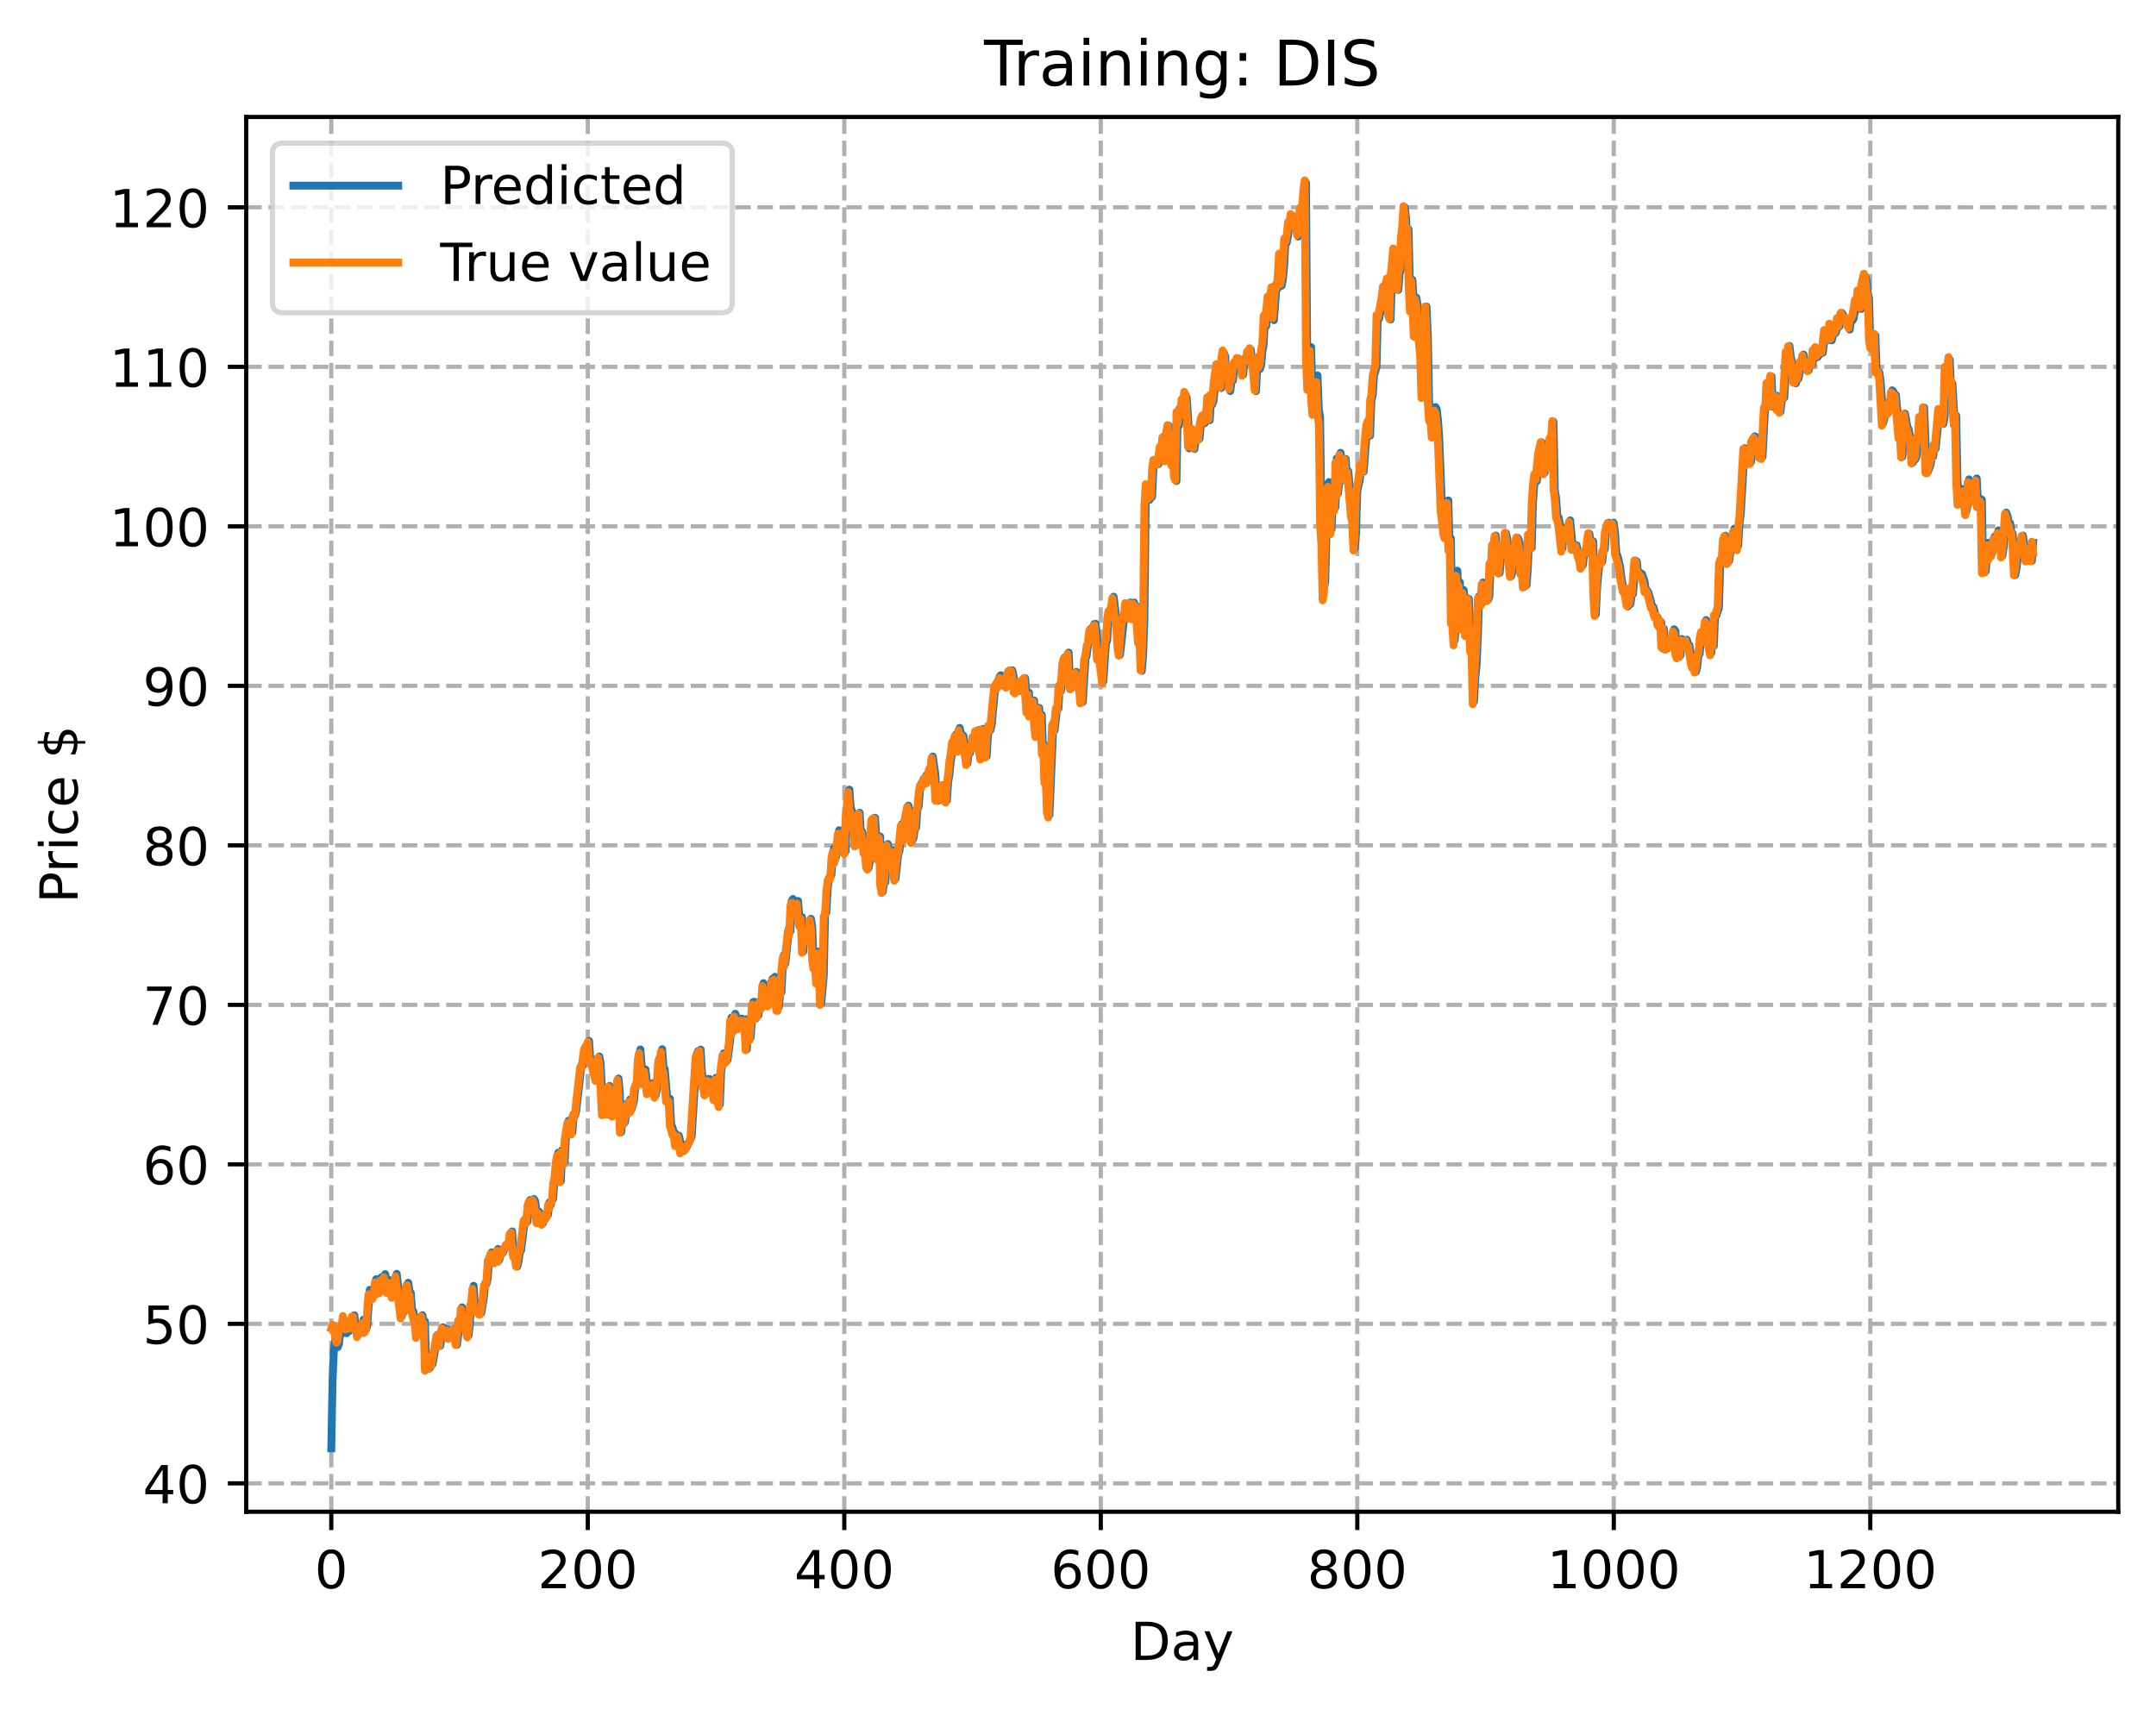 <?xml version="1.0" encoding="utf-8" standalone="no"?>
<!DOCTYPE svg PUBLIC "-//W3C//DTD SVG 1.1//EN"
  "http://www.w3.org/Graphics/SVG/1.1/DTD/svg11.dtd">
<!-- Created with matplotlib (https://matplotlib.org/) -->
<svg height="325.986pt" version="1.1" viewBox="0 0 411.286 325.986" width="411.286pt" xmlns="http://www.w3.org/2000/svg" xmlns:xlink="http://www.w3.org/1999/xlink">
 <defs>
  <style type="text/css">
*{stroke-linecap:butt;stroke-linejoin:round;}
  </style>
 </defs>
 <g id="figure_1">
  <g id="patch_1">
   <path d="M 0 325.986 
L 411.286 325.986 
L 411.286 0 
L 0 0 
z
" style="fill:#ffffff;"/>
  </g>
  <g id="axes_1">
   <g id="patch_2">
    <path d="M 46.966 288.43 
L 404.086 288.43 
L 404.086 22.318 
L 46.966 22.318 
z
" style="fill:#ffffff;"/>
   </g>
   <g id="matplotlib.axis_1">
    <g id="xtick_1">
     <g id="line2d_1">
      <path clip-path="url(#p308fa74b42)" d="M 63.198 288.43 
L 63.198 22.318 
" style="fill:none;stroke:#b0b0b0;stroke-dasharray:2.96,1.28;stroke-dashoffset:0;stroke-width:0.8;"/>
     </g>
     <g id="line2d_2">
      <defs>
       <path d="M 0 0 
L 0 3.5 
" id="m2607d2f0de" style="stroke:#000000;stroke-width:0.8;"/>
      </defs>
      <g>
       <use style="stroke:#000000;stroke-width:0.8;" x="63.198" xlink:href="#m2607d2f0de" y="288.43"/>
      </g>
     </g>
     <g id="text_1">
      <!-- 0 -->
      <defs>
       <path d="M 31.781 66.406 
Q 24.172 66.406 20.328 58.906 
Q 16.5 51.422 16.5 36.375 
Q 16.5 21.391 20.328 13.891 
Q 24.172 6.391 31.781 6.391 
Q 39.453 6.391 43.281 13.891 
Q 47.125 21.391 47.125 36.375 
Q 47.125 51.422 43.281 58.906 
Q 39.453 66.406 31.781 66.406 
z
M 31.781 74.219 
Q 44.047 74.219 50.516 64.516 
Q 56.984 54.828 56.984 36.375 
Q 56.984 17.969 50.516 8.266 
Q 44.047 -1.422 31.781 -1.422 
Q 19.531 -1.422 13.062 8.266 
Q 6.594 17.969 6.594 36.375 
Q 6.594 54.828 13.062 64.516 
Q 19.531 74.219 31.781 74.219 
z
" id="DejaVuSans-48"/>
      </defs>
      <g transform="translate(60.017 303.029)scale(0.1 -0.1)">
       <use xlink:href="#DejaVuSans-48"/>
      </g>
     </g>
    </g>
    <g id="xtick_2">
     <g id="line2d_3">
      <path clip-path="url(#p308fa74b42)" d="M 112.129 288.43 
L 112.129 22.318 
" style="fill:none;stroke:#b0b0b0;stroke-dasharray:2.96,1.28;stroke-dashoffset:0;stroke-width:0.8;"/>
     </g>
     <g id="line2d_4">
      <g>
       <use style="stroke:#000000;stroke-width:0.8;" x="112.129" xlink:href="#m2607d2f0de" y="288.43"/>
      </g>
     </g>
     <g id="text_2">
      <!-- 200 -->
      <defs>
       <path d="M 19.188 8.297 
L 53.609 8.297 
L 53.609 0 
L 7.328 0 
L 7.328 8.297 
Q 12.938 14.109 22.625 23.891 
Q 32.328 33.688 34.812 36.531 
Q 39.547 41.844 41.422 45.531 
Q 43.312 49.219 43.312 52.781 
Q 43.312 58.594 39.234 62.25 
Q 35.156 65.922 28.609 65.922 
Q 23.969 65.922 18.812 64.312 
Q 13.672 62.703 7.812 59.422 
L 7.812 69.391 
Q 13.766 71.781 18.938 73 
Q 24.125 74.219 28.422 74.219 
Q 39.75 74.219 46.484 68.547 
Q 53.219 62.891 53.219 53.422 
Q 53.219 48.922 51.531 44.891 
Q 49.859 40.875 45.406 35.406 
Q 44.188 33.984 37.641 27.219 
Q 31.109 20.453 19.188 8.297 
z
" id="DejaVuSans-50"/>
      </defs>
      <g transform="translate(102.585 303.029)scale(0.1 -0.1)">
       <use xlink:href="#DejaVuSans-50"/>
       <use x="63.623" xlink:href="#DejaVuSans-48"/>
       <use x="127.246" xlink:href="#DejaVuSans-48"/>
      </g>
     </g>
    </g>
    <g id="xtick_3">
     <g id="line2d_5">
      <path clip-path="url(#p308fa74b42)" d="M 161.06 288.43 
L 161.06 22.318 
" style="fill:none;stroke:#b0b0b0;stroke-dasharray:2.96,1.28;stroke-dashoffset:0;stroke-width:0.8;"/>
     </g>
     <g id="line2d_6">
      <g>
       <use style="stroke:#000000;stroke-width:0.8;" x="161.06" xlink:href="#m2607d2f0de" y="288.43"/>
      </g>
     </g>
     <g id="text_3">
      <!-- 400 -->
      <defs>
       <path d="M 37.797 64.312 
L 12.891 25.391 
L 37.797 25.391 
z
M 35.203 72.906 
L 47.609 72.906 
L 47.609 25.391 
L 58.016 25.391 
L 58.016 17.188 
L 47.609 17.188 
L 47.609 0 
L 37.797 0 
L 37.797 17.188 
L 4.891 17.188 
L 4.891 26.703 
z
" id="DejaVuSans-52"/>
      </defs>
      <g transform="translate(151.516 303.029)scale(0.1 -0.1)">
       <use xlink:href="#DejaVuSans-52"/>
       <use x="63.623" xlink:href="#DejaVuSans-48"/>
       <use x="127.246" xlink:href="#DejaVuSans-48"/>
      </g>
     </g>
    </g>
    <g id="xtick_4">
     <g id="line2d_7">
      <path clip-path="url(#p308fa74b42)" d="M 209.99 288.43 
L 209.99 22.318 
" style="fill:none;stroke:#b0b0b0;stroke-dasharray:2.96,1.28;stroke-dashoffset:0;stroke-width:0.8;"/>
     </g>
     <g id="line2d_8">
      <g>
       <use style="stroke:#000000;stroke-width:0.8;" x="209.99" xlink:href="#m2607d2f0de" y="288.43"/>
      </g>
     </g>
     <g id="text_4">
      <!-- 600 -->
      <defs>
       <path d="M 33.016 40.375 
Q 26.375 40.375 22.484 35.828 
Q 18.609 31.297 18.609 23.391 
Q 18.609 15.531 22.484 10.953 
Q 26.375 6.391 33.016 6.391 
Q 39.656 6.391 43.531 10.953 
Q 47.406 15.531 47.406 23.391 
Q 47.406 31.297 43.531 35.828 
Q 39.656 40.375 33.016 40.375 
z
M 52.594 71.297 
L 52.594 62.312 
Q 48.875 64.062 45.094 64.984 
Q 41.312 65.922 37.594 65.922 
Q 27.828 65.922 22.672 59.328 
Q 17.531 52.734 16.797 39.406 
Q 19.672 43.656 24.016 45.922 
Q 28.375 48.188 33.594 48.188 
Q 44.578 48.188 50.953 41.516 
Q 57.328 34.859 57.328 23.391 
Q 57.328 12.156 50.688 5.359 
Q 44.047 -1.422 33.016 -1.422 
Q 20.359 -1.422 13.672 8.266 
Q 6.984 17.969 6.984 36.375 
Q 6.984 53.656 15.188 63.938 
Q 23.391 74.219 37.203 74.219 
Q 40.922 74.219 44.703 73.484 
Q 48.484 72.75 52.594 71.297 
z
" id="DejaVuSans-54"/>
      </defs>
      <g transform="translate(200.446 303.029)scale(0.1 -0.1)">
       <use xlink:href="#DejaVuSans-54"/>
       <use x="63.623" xlink:href="#DejaVuSans-48"/>
       <use x="127.246" xlink:href="#DejaVuSans-48"/>
      </g>
     </g>
    </g>
    <g id="xtick_5">
     <g id="line2d_9">
      <path clip-path="url(#p308fa74b42)" d="M 258.921 288.43 
L 258.921 22.318 
" style="fill:none;stroke:#b0b0b0;stroke-dasharray:2.96,1.28;stroke-dashoffset:0;stroke-width:0.8;"/>
     </g>
     <g id="line2d_10">
      <g>
       <use style="stroke:#000000;stroke-width:0.8;" x="258.921" xlink:href="#m2607d2f0de" y="288.43"/>
      </g>
     </g>
     <g id="text_5">
      <!-- 800 -->
      <defs>
       <path d="M 31.781 34.625 
Q 24.75 34.625 20.719 30.859 
Q 16.703 27.094 16.703 20.516 
Q 16.703 13.922 20.719 10.156 
Q 24.75 6.391 31.781 6.391 
Q 38.812 6.391 42.859 10.172 
Q 46.922 13.969 46.922 20.516 
Q 46.922 27.094 42.891 30.859 
Q 38.875 34.625 31.781 34.625 
z
M 21.922 38.812 
Q 15.578 40.375 12.031 44.719 
Q 8.5 49.078 8.5 55.328 
Q 8.5 64.062 14.719 69.141 
Q 20.953 74.219 31.781 74.219 
Q 42.672 74.219 48.875 69.141 
Q 55.078 64.062 55.078 55.328 
Q 55.078 49.078 51.531 44.719 
Q 48 40.375 41.703 38.812 
Q 48.828 37.156 52.797 32.312 
Q 56.781 27.484 56.781 20.516 
Q 56.781 9.906 50.312 4.234 
Q 43.844 -1.422 31.781 -1.422 
Q 19.734 -1.422 13.25 4.234 
Q 6.781 9.906 6.781 20.516 
Q 6.781 27.484 10.781 32.312 
Q 14.797 37.156 21.922 38.812 
z
M 18.312 54.391 
Q 18.312 48.734 21.844 45.562 
Q 25.391 42.391 31.781 42.391 
Q 38.141 42.391 41.719 45.562 
Q 45.312 48.734 45.312 54.391 
Q 45.312 60.062 41.719 63.234 
Q 38.141 66.406 31.781 66.406 
Q 25.391 66.406 21.844 63.234 
Q 18.312 60.062 18.312 54.391 
z
" id="DejaVuSans-56"/>
      </defs>
      <g transform="translate(249.377 303.029)scale(0.1 -0.1)">
       <use xlink:href="#DejaVuSans-56"/>
       <use x="63.623" xlink:href="#DejaVuSans-48"/>
       <use x="127.246" xlink:href="#DejaVuSans-48"/>
      </g>
     </g>
    </g>
    <g id="xtick_6">
     <g id="line2d_11">
      <path clip-path="url(#p308fa74b42)" d="M 307.851 288.43 
L 307.851 22.318 
" style="fill:none;stroke:#b0b0b0;stroke-dasharray:2.96,1.28;stroke-dashoffset:0;stroke-width:0.8;"/>
     </g>
     <g id="line2d_12">
      <g>
       <use style="stroke:#000000;stroke-width:0.8;" x="307.851" xlink:href="#m2607d2f0de" y="288.43"/>
      </g>
     </g>
     <g id="text_6">
      <!-- 1000 -->
      <defs>
       <path d="M 12.406 8.297 
L 28.516 8.297 
L 28.516 63.922 
L 10.984 60.406 
L 10.984 69.391 
L 28.422 72.906 
L 38.281 72.906 
L 38.281 8.297 
L 54.391 8.297 
L 54.391 0 
L 12.406 0 
z
" id="DejaVuSans-49"/>
      </defs>
      <g transform="translate(295.126 303.029)scale(0.1 -0.1)">
       <use xlink:href="#DejaVuSans-49"/>
       <use x="63.623" xlink:href="#DejaVuSans-48"/>
       <use x="127.246" xlink:href="#DejaVuSans-48"/>
       <use x="190.869" xlink:href="#DejaVuSans-48"/>
      </g>
     </g>
    </g>
    <g id="xtick_7">
     <g id="line2d_13">
      <path clip-path="url(#p308fa74b42)" d="M 356.782 288.43 
L 356.782 22.318 
" style="fill:none;stroke:#b0b0b0;stroke-dasharray:2.96,1.28;stroke-dashoffset:0;stroke-width:0.8;"/>
     </g>
     <g id="line2d_14">
      <g>
       <use style="stroke:#000000;stroke-width:0.8;" x="356.782" xlink:href="#m2607d2f0de" y="288.43"/>
      </g>
     </g>
     <g id="text_7">
      <!-- 1200 -->
      <g transform="translate(344.057 303.029)scale(0.1 -0.1)">
       <use xlink:href="#DejaVuSans-49"/>
       <use x="63.623" xlink:href="#DejaVuSans-50"/>
       <use x="127.246" xlink:href="#DejaVuSans-48"/>
       <use x="190.869" xlink:href="#DejaVuSans-48"/>
      </g>
     </g>
    </g>
    <g id="text_8">
     <!-- Day -->
     <defs>
      <path d="M 19.672 64.797 
L 19.672 8.109 
L 31.594 8.109 
Q 46.688 8.109 53.688 14.938 
Q 60.688 21.781 60.688 36.531 
Q 60.688 51.172 53.688 57.984 
Q 46.688 64.797 31.594 64.797 
z
M 9.812 72.906 
L 30.078 72.906 
Q 51.266 72.906 61.172 64.094 
Q 71.094 55.281 71.094 36.531 
Q 71.094 17.672 61.125 8.828 
Q 51.172 0 30.078 0 
L 9.812 0 
z
" id="DejaVuSans-68"/>
      <path d="M 34.281 27.484 
Q 23.391 27.484 19.188 25 
Q 14.984 22.516 14.984 16.5 
Q 14.984 11.719 18.141 8.906 
Q 21.297 6.109 26.703 6.109 
Q 34.188 6.109 38.703 11.406 
Q 43.219 16.703 43.219 25.484 
L 43.219 27.484 
z
M 52.203 31.203 
L 52.203 0 
L 43.219 0 
L 43.219 8.297 
Q 40.141 3.328 35.547 0.953 
Q 30.953 -1.422 24.312 -1.422 
Q 15.922 -1.422 10.953 3.297 
Q 6 8.016 6 15.922 
Q 6 25.141 12.172 29.828 
Q 18.359 34.516 30.609 34.516 
L 43.219 34.516 
L 43.219 35.406 
Q 43.219 41.609 39.141 45 
Q 35.062 48.391 27.688 48.391 
Q 23 48.391 18.547 47.266 
Q 14.109 46.141 10.016 43.891 
L 10.016 52.203 
Q 14.938 54.109 19.578 55.047 
Q 24.219 56 28.609 56 
Q 40.484 56 46.344 49.844 
Q 52.203 43.703 52.203 31.203 
z
" id="DejaVuSans-97"/>
      <path d="M 32.172 -5.078 
Q 28.375 -14.844 24.75 -17.812 
Q 21.141 -20.797 15.094 -20.797 
L 7.906 -20.797 
L 7.906 -13.281 
L 13.188 -13.281 
Q 16.891 -13.281 18.938 -11.516 
Q 21 -9.766 23.484 -3.219 
L 25.094 0.875 
L 2.984 54.688 
L 12.5 54.688 
L 29.594 11.922 
L 46.688 54.688 
L 56.203 54.688 
z
" id="DejaVuSans-121"/>
     </defs>
     <g transform="translate(215.652 316.707)scale(0.1 -0.1)">
      <use xlink:href="#DejaVuSans-68"/>
      <use x="77.002" xlink:href="#DejaVuSans-97"/>
      <use x="138.281" xlink:href="#DejaVuSans-121"/>
     </g>
    </g>
   </g>
   <g id="matplotlib.axis_2">
    <g id="ytick_1">
     <g id="line2d_15">
      <path clip-path="url(#p308fa74b42)" d="M 46.966 283.014 
L 404.086 283.014 
" style="fill:none;stroke:#b0b0b0;stroke-dasharray:2.96,1.28;stroke-dashoffset:0;stroke-width:0.8;"/>
     </g>
     <g id="line2d_16">
      <defs>
       <path d="M 0 0 
L -3.5 0 
" id="m4a0c34f9bd" style="stroke:#000000;stroke-width:0.8;"/>
      </defs>
      <g>
       <use style="stroke:#000000;stroke-width:0.8;" x="46.966" xlink:href="#m4a0c34f9bd" y="283.014"/>
      </g>
     </g>
     <g id="text_9">
      <!-- 40 -->
      <g transform="translate(27.241 286.813)scale(0.1 -0.1)">
       <use xlink:href="#DejaVuSans-52"/>
       <use x="63.623" xlink:href="#DejaVuSans-48"/>
      </g>
     </g>
    </g>
    <g id="ytick_2">
     <g id="line2d_17">
      <path clip-path="url(#p308fa74b42)" d="M 46.966 252.582 
L 404.086 252.582 
" style="fill:none;stroke:#b0b0b0;stroke-dasharray:2.96,1.28;stroke-dashoffset:0;stroke-width:0.8;"/>
     </g>
     <g id="line2d_18">
      <g>
       <use style="stroke:#000000;stroke-width:0.8;" x="46.966" xlink:href="#m4a0c34f9bd" y="252.582"/>
      </g>
     </g>
     <g id="text_10">
      <!-- 50 -->
      <defs>
       <path d="M 10.797 72.906 
L 49.516 72.906 
L 49.516 64.594 
L 19.828 64.594 
L 19.828 46.734 
Q 21.969 47.469 24.109 47.828 
Q 26.266 48.188 28.422 48.188 
Q 40.625 48.188 47.75 41.5 
Q 54.891 34.812 54.891 23.391 
Q 54.891 11.625 47.562 5.094 
Q 40.234 -1.422 26.906 -1.422 
Q 22.312 -1.422 17.547 -0.641 
Q 12.797 0.141 7.719 1.703 
L 7.719 11.625 
Q 12.109 9.234 16.797 8.062 
Q 21.484 6.891 26.703 6.891 
Q 35.156 6.891 40.078 11.328 
Q 45.016 15.766 45.016 23.391 
Q 45.016 31 40.078 35.438 
Q 35.156 39.891 26.703 39.891 
Q 22.75 39.891 18.812 39.016 
Q 14.891 38.141 10.797 36.281 
z
" id="DejaVuSans-53"/>
      </defs>
      <g transform="translate(27.241 256.381)scale(0.1 -0.1)">
       <use xlink:href="#DejaVuSans-53"/>
       <use x="63.623" xlink:href="#DejaVuSans-48"/>
      </g>
     </g>
    </g>
    <g id="ytick_3">
     <g id="line2d_19">
      <path clip-path="url(#p308fa74b42)" d="M 46.966 222.15 
L 404.086 222.15 
" style="fill:none;stroke:#b0b0b0;stroke-dasharray:2.96,1.28;stroke-dashoffset:0;stroke-width:0.8;"/>
     </g>
     <g id="line2d_20">
      <g>
       <use style="stroke:#000000;stroke-width:0.8;" x="46.966" xlink:href="#m4a0c34f9bd" y="222.15"/>
      </g>
     </g>
     <g id="text_11">
      <!-- 60 -->
      <g transform="translate(27.241 225.949)scale(0.1 -0.1)">
       <use xlink:href="#DejaVuSans-54"/>
       <use x="63.623" xlink:href="#DejaVuSans-48"/>
      </g>
     </g>
    </g>
    <g id="ytick_4">
     <g id="line2d_21">
      <path clip-path="url(#p308fa74b42)" d="M 46.966 191.718 
L 404.086 191.718 
" style="fill:none;stroke:#b0b0b0;stroke-dasharray:2.96,1.28;stroke-dashoffset:0;stroke-width:0.8;"/>
     </g>
     <g id="line2d_22">
      <g>
       <use style="stroke:#000000;stroke-width:0.8;" x="46.966" xlink:href="#m4a0c34f9bd" y="191.718"/>
      </g>
     </g>
     <g id="text_12">
      <!-- 70 -->
      <defs>
       <path d="M 8.203 72.906 
L 55.078 72.906 
L 55.078 68.703 
L 28.609 0 
L 18.312 0 
L 43.219 64.594 
L 8.203 64.594 
z
" id="DejaVuSans-55"/>
      </defs>
      <g transform="translate(27.241 195.517)scale(0.1 -0.1)">
       <use xlink:href="#DejaVuSans-55"/>
       <use x="63.623" xlink:href="#DejaVuSans-48"/>
      </g>
     </g>
    </g>
    <g id="ytick_5">
     <g id="line2d_23">
      <path clip-path="url(#p308fa74b42)" d="M 46.966 161.286 
L 404.086 161.286 
" style="fill:none;stroke:#b0b0b0;stroke-dasharray:2.96,1.28;stroke-dashoffset:0;stroke-width:0.8;"/>
     </g>
     <g id="line2d_24">
      <g>
       <use style="stroke:#000000;stroke-width:0.8;" x="46.966" xlink:href="#m4a0c34f9bd" y="161.286"/>
      </g>
     </g>
     <g id="text_13">
      <!-- 80 -->
      <g transform="translate(27.241 165.085)scale(0.1 -0.1)">
       <use xlink:href="#DejaVuSans-56"/>
       <use x="63.623" xlink:href="#DejaVuSans-48"/>
      </g>
     </g>
    </g>
    <g id="ytick_6">
     <g id="line2d_25">
      <path clip-path="url(#p308fa74b42)" d="M 46.966 130.854 
L 404.086 130.854 
" style="fill:none;stroke:#b0b0b0;stroke-dasharray:2.96,1.28;stroke-dashoffset:0;stroke-width:0.8;"/>
     </g>
     <g id="line2d_26">
      <g>
       <use style="stroke:#000000;stroke-width:0.8;" x="46.966" xlink:href="#m4a0c34f9bd" y="130.854"/>
      </g>
     </g>
     <g id="text_14">
      <!-- 90 -->
      <defs>
       <path d="M 10.984 1.516 
L 10.984 10.5 
Q 14.703 8.734 18.5 7.812 
Q 22.312 6.891 25.984 6.891 
Q 35.75 6.891 40.891 13.453 
Q 46.047 20.016 46.781 33.406 
Q 43.953 29.203 39.594 26.953 
Q 35.25 24.703 29.984 24.703 
Q 19.047 24.703 12.672 31.312 
Q 6.297 37.938 6.297 49.422 
Q 6.297 60.641 12.938 67.422 
Q 19.578 74.219 30.609 74.219 
Q 43.266 74.219 49.922 64.516 
Q 56.594 54.828 56.594 36.375 
Q 56.594 19.141 48.406 8.859 
Q 40.234 -1.422 26.422 -1.422 
Q 22.703 -1.422 18.891 -0.688 
Q 15.094 0.047 10.984 1.516 
z
M 30.609 32.422 
Q 37.25 32.422 41.125 36.953 
Q 45.016 41.5 45.016 49.422 
Q 45.016 57.281 41.125 61.844 
Q 37.25 66.406 30.609 66.406 
Q 23.969 66.406 20.094 61.844 
Q 16.219 57.281 16.219 49.422 
Q 16.219 41.5 20.094 36.953 
Q 23.969 32.422 30.609 32.422 
z
" id="DejaVuSans-57"/>
      </defs>
      <g transform="translate(27.241 134.653)scale(0.1 -0.1)">
       <use xlink:href="#DejaVuSans-57"/>
       <use x="63.623" xlink:href="#DejaVuSans-48"/>
      </g>
     </g>
    </g>
    <g id="ytick_7">
     <g id="line2d_27">
      <path clip-path="url(#p308fa74b42)" d="M 46.966 100.421 
L 404.086 100.421 
" style="fill:none;stroke:#b0b0b0;stroke-dasharray:2.96,1.28;stroke-dashoffset:0;stroke-width:0.8;"/>
     </g>
     <g id="line2d_28">
      <g>
       <use style="stroke:#000000;stroke-width:0.8;" x="46.966" xlink:href="#m4a0c34f9bd" y="100.421"/>
      </g>
     </g>
     <g id="text_15">
      <!-- 100 -->
      <g transform="translate(20.878 104.221)scale(0.1 -0.1)">
       <use xlink:href="#DejaVuSans-49"/>
       <use x="63.623" xlink:href="#DejaVuSans-48"/>
       <use x="127.246" xlink:href="#DejaVuSans-48"/>
      </g>
     </g>
    </g>
    <g id="ytick_8">
     <g id="line2d_29">
      <path clip-path="url(#p308fa74b42)" d="M 46.966 69.989 
L 404.086 69.989 
" style="fill:none;stroke:#b0b0b0;stroke-dasharray:2.96,1.28;stroke-dashoffset:0;stroke-width:0.8;"/>
     </g>
     <g id="line2d_30">
      <g>
       <use style="stroke:#000000;stroke-width:0.8;" x="46.966" xlink:href="#m4a0c34f9bd" y="69.989"/>
      </g>
     </g>
     <g id="text_16">
      <!-- 110 -->
      <g transform="translate(20.878 73.789)scale(0.1 -0.1)">
       <use xlink:href="#DejaVuSans-49"/>
       <use x="63.623" xlink:href="#DejaVuSans-49"/>
       <use x="127.246" xlink:href="#DejaVuSans-48"/>
      </g>
     </g>
    </g>
    <g id="ytick_9">
     <g id="line2d_31">
      <path clip-path="url(#p308fa74b42)" d="M 46.966 39.557 
L 404.086 39.557 
" style="fill:none;stroke:#b0b0b0;stroke-dasharray:2.96,1.28;stroke-dashoffset:0;stroke-width:0.8;"/>
     </g>
     <g id="line2d_32">
      <g>
       <use style="stroke:#000000;stroke-width:0.8;" x="46.966" xlink:href="#m4a0c34f9bd" y="39.557"/>
      </g>
     </g>
     <g id="text_17">
      <!-- 120 -->
      <g transform="translate(20.878 43.356)scale(0.1 -0.1)">
       <use xlink:href="#DejaVuSans-49"/>
       <use x="63.623" xlink:href="#DejaVuSans-50"/>
       <use x="127.246" xlink:href="#DejaVuSans-48"/>
      </g>
     </g>
    </g>
    <g id="text_18">
     <!-- Price $ -->
     <defs>
      <path d="M 19.672 64.797 
L 19.672 37.406 
L 32.078 37.406 
Q 38.969 37.406 42.719 40.969 
Q 46.484 44.531 46.484 51.125 
Q 46.484 57.672 42.719 61.234 
Q 38.969 64.797 32.078 64.797 
z
M 9.812 72.906 
L 32.078 72.906 
Q 44.344 72.906 50.609 67.359 
Q 56.891 61.812 56.891 51.125 
Q 56.891 40.328 50.609 34.812 
Q 44.344 29.297 32.078 29.297 
L 19.672 29.297 
L 19.672 0 
L 9.812 0 
z
" id="DejaVuSans-80"/>
      <path d="M 41.109 46.297 
Q 39.594 47.172 37.812 47.578 
Q 36.031 48 33.891 48 
Q 26.266 48 22.188 43.047 
Q 18.109 38.094 18.109 28.812 
L 18.109 0 
L 9.078 0 
L 9.078 54.688 
L 18.109 54.688 
L 18.109 46.188 
Q 20.953 51.172 25.484 53.578 
Q 30.031 56 36.531 56 
Q 37.453 56 38.578 55.875 
Q 39.703 55.766 41.062 55.516 
z
" id="DejaVuSans-114"/>
      <path d="M 9.422 54.688 
L 18.406 54.688 
L 18.406 0 
L 9.422 0 
z
M 9.422 75.984 
L 18.406 75.984 
L 18.406 64.594 
L 9.422 64.594 
z
" id="DejaVuSans-105"/>
      <path d="M 48.781 52.594 
L 48.781 44.188 
Q 44.969 46.297 41.141 47.344 
Q 37.312 48.391 33.406 48.391 
Q 24.656 48.391 19.812 42.844 
Q 14.984 37.312 14.984 27.297 
Q 14.984 17.281 19.812 11.734 
Q 24.656 6.203 33.406 6.203 
Q 37.312 6.203 41.141 7.25 
Q 44.969 8.297 48.781 10.406 
L 48.781 2.094 
Q 45.016 0.344 40.984 -0.531 
Q 36.969 -1.422 32.422 -1.422 
Q 20.062 -1.422 12.781 6.344 
Q 5.516 14.109 5.516 27.297 
Q 5.516 40.672 12.859 48.328 
Q 20.219 56 33.016 56 
Q 37.156 56 41.109 55.141 
Q 45.062 54.297 48.781 52.594 
z
" id="DejaVuSans-99"/>
      <path d="M 56.203 29.594 
L 56.203 25.203 
L 14.891 25.203 
Q 15.484 15.922 20.484 11.062 
Q 25.484 6.203 34.422 6.203 
Q 39.594 6.203 44.453 7.469 
Q 49.312 8.734 54.109 11.281 
L 54.109 2.781 
Q 49.266 0.734 44.188 -0.344 
Q 39.109 -1.422 33.891 -1.422 
Q 20.797 -1.422 13.156 6.188 
Q 5.516 13.812 5.516 26.812 
Q 5.516 40.234 12.766 48.109 
Q 20.016 56 32.328 56 
Q 43.359 56 49.781 48.891 
Q 56.203 41.797 56.203 29.594 
z
M 47.219 32.234 
Q 47.125 39.594 43.094 43.984 
Q 39.062 48.391 32.422 48.391 
Q 24.906 48.391 20.391 44.141 
Q 15.875 39.891 15.188 32.172 
z
" id="DejaVuSans-101"/>
      <path id="DejaVuSans-32"/>
      <path d="M 33.797 -14.703 
L 28.906 -14.703 
L 28.859 0 
Q 23.734 0.094 18.609 1.188 
Q 13.484 2.297 8.297 4.5 
L 8.297 13.281 
Q 13.281 10.156 18.375 8.562 
Q 23.484 6.984 28.906 6.938 
L 28.906 29.203 
Q 18.109 30.953 13.203 35.156 
Q 8.297 39.359 8.297 46.688 
Q 8.297 54.641 13.625 59.219 
Q 18.953 63.812 28.906 64.5 
L 28.906 75.984 
L 33.797 75.984 
L 33.797 64.656 
Q 38.328 64.453 42.578 63.688 
Q 46.828 62.938 50.875 61.625 
L 50.875 53.078 
Q 46.828 55.125 42.547 56.25 
Q 38.281 57.375 33.797 57.562 
L 33.797 36.719 
Q 44.875 35.016 50.094 30.609 
Q 55.328 26.219 55.328 18.609 
Q 55.328 10.359 49.781 5.594 
Q 44.234 0.828 33.797 0.094 
z
M 28.906 37.594 
L 28.906 57.625 
Q 23.25 56.984 20.266 54.391 
Q 17.281 51.812 17.281 47.516 
Q 17.281 43.312 20.031 40.969 
Q 22.797 38.625 28.906 37.594 
z
M 33.797 28.219 
L 33.797 7.078 
Q 39.984 7.906 43.141 10.594 
Q 46.297 13.281 46.297 17.672 
Q 46.297 21.969 43.281 24.5 
Q 40.281 27.047 33.797 28.219 
z
" id="DejaVuSans-36"/>
     </defs>
     <g transform="translate(14.798 172.342)rotate(-90)scale(0.1 -0.1)">
      <use xlink:href="#DejaVuSans-80"/>
      <use x="58.553" xlink:href="#DejaVuSans-114"/>
      <use x="99.666" xlink:href="#DejaVuSans-105"/>
      <use x="127.449" xlink:href="#DejaVuSans-99"/>
      <use x="182.43" xlink:href="#DejaVuSans-101"/>
      <use x="243.953" xlink:href="#DejaVuSans-32"/>
      <use x="275.74" xlink:href="#DejaVuSans-36"/>
     </g>
    </g>
   </g>
   <g id="line2d_33">
    <path clip-path="url(#p308fa74b42)" d="M 63.198 276.334 
L 63.443 263.345 
L 63.688 257.731 
L 63.932 255.745 
L 64.422 257.036 
L 64.666 256.417 
L 64.911 254.002 
L 65.156 254.517 
L 65.4 254.14 
L 65.645 251.978 
L 66.134 254.373 
L 66.379 253.664 
L 66.623 253.982 
L 66.868 253.276 
L 67.357 251.131 
L 67.602 250.949 
L 67.847 253.418 
L 68.091 253.301 
L 68.336 254.675 
L 68.581 253.444 
L 68.825 253.147 
L 69.07 253.139 
L 69.315 251.796 
L 69.559 253.713 
L 69.804 253.639 
L 70.049 253.007 
L 70.538 246.092 
L 70.783 246.487 
L 71.027 247.228 
L 71.272 247.248 
L 71.517 246.846 
L 71.761 244.062 
L 72.495 246.148 
L 72.74 243.711 
L 73.229 243.636 
L 73.474 243.089 
L 73.718 244.271 
L 73.963 246.154 
L 74.208 244.202 
L 74.942 246.993 
L 75.186 244.471 
L 75.431 244.045 
L 75.676 243.026 
L 76.654 251.103 
L 77.144 249.829 
L 77.388 248.425 
L 77.633 245.109 
L 77.878 244.745 
L 78.122 246.382 
L 78.367 246.685 
L 78.611 249.936 
L 78.856 250.203 
L 79.101 251.416 
L 79.345 251.903 
L 79.59 254.66 
L 79.835 252.673 
L 80.079 252.583 
L 80.324 251.264 
L 80.569 250.918 
L 80.813 252.103 
L 81.058 252.094 
L 81.303 261.161 
L 81.792 258.446 
L 82.037 260.982 
L 82.281 260.225 
L 82.526 260.24 
L 83.505 254.647 
L 83.749 255.402 
L 83.994 256.784 
L 84.483 253.226 
L 84.728 253.357 
L 84.972 254.494 
L 85.217 254.566 
L 85.462 253.644 
L 85.706 255.266 
L 86.685 253.536 
L 87.174 256.585 
L 87.419 254.675 
L 87.664 251.657 
L 87.908 252.451 
L 88.153 249.43 
L 88.398 252.32 
L 88.642 252.651 
L 88.887 252.753 
L 89.376 254.831 
L 89.621 252.836 
L 89.866 248.625 
L 90.11 248.375 
L 90.355 245.327 
L 90.599 249.232 
L 90.844 249.793 
L 91.333 249.811 
L 91.578 250.375 
L 91.823 250.498 
L 92.312 247.531 
L 92.557 244.813 
L 92.801 244.975 
L 93.046 243.887 
L 93.291 240.087 
L 93.535 240.259 
L 93.78 238.94 
L 94.025 238.962 
L 94.269 240.151 
L 94.514 240.679 
L 94.759 240.523 
L 95.003 238.287 
L 95.248 240.409 
L 95.493 239.305 
L 95.737 238.735 
L 95.982 238.934 
L 96.227 238.141 
L 96.471 237.906 
L 96.716 237.38 
L 96.96 237.388 
L 97.205 237.534 
L 97.45 235.383 
L 97.694 234.944 
L 97.939 238.531 
L 98.184 239.837 
L 98.428 239.707 
L 98.673 241.644 
L 98.918 240.756 
L 99.162 238.902 
L 99.407 238.595 
L 100.141 232.641 
L 100.386 232.948 
L 100.63 233.069 
L 100.875 229.781 
L 101.12 228.961 
L 101.364 230.666 
L 101.609 230.066 
L 101.854 228.763 
L 102.098 229.189 
L 102.587 233.058 
L 102.832 231.168 
L 103.077 233.073 
L 103.321 231.724 
L 103.566 233.407 
L 103.811 232.167 
L 104.055 232.507 
L 104.3 231.575 
L 104.545 231.757 
L 104.789 229.422 
L 105.034 229.95 
L 105.279 229.013 
L 105.523 228.724 
L 105.768 225.201 
L 106.013 224.262 
L 106.257 221.216 
L 106.502 219.929 
L 106.747 220.029 
L 106.991 225.356 
L 107.236 219.428 
L 107.481 219.49 
L 107.725 221.654 
L 107.97 216.81 
L 108.459 213.824 
L 108.704 215.855 
L 108.948 215.812 
L 109.193 216.027 
L 109.438 212.561 
L 109.682 212.916 
L 109.927 211.925 
L 110.906 203.294 
L 111.15 203.399 
L 111.64 199.809 
L 112.129 199.199 
L 112.374 198.597 
L 112.618 202.279 
L 112.863 202.039 
L 113.352 204.064 
L 113.842 205.816 
L 114.086 205.261 
L 114.331 201.566 
L 114.575 202.832 
L 115.065 212.663 
L 115.554 208.864 
L 115.799 212.623 
L 116.043 212.671 
L 116.288 207.191 
L 116.533 210.323 
L 116.777 210.265 
L 117.022 212.771 
L 117.267 208.787 
L 117.511 210.284 
L 118.001 205.775 
L 118.245 208.717 
L 118.49 216.045 
L 118.735 213.676 
L 118.979 214.365 
L 119.224 214.113 
L 119.713 210.486 
L 119.958 212.16 
L 120.203 209.757 
L 120.447 211.723 
L 120.936 210.133 
L 121.181 207.322 
L 121.426 206.63 
L 121.67 206.583 
L 121.915 201.407 
L 122.16 200.227 
L 122.649 206.367 
L 122.894 205.475 
L 123.138 204.054 
L 123.628 208.372 
L 123.872 208.36 
L 124.117 207.79 
L 124.362 207.877 
L 124.606 206.638 
L 125.096 208.958 
L 125.34 207.635 
L 125.585 205.443 
L 125.83 201.843 
L 126.074 203.304 
L 126.319 200.177 
L 126.563 203.613 
L 126.808 203.974 
L 127.297 209.619 
L 127.542 209.735 
L 127.787 209.631 
L 128.031 214.567 
L 128.276 215.043 
L 128.521 216.055 
L 128.765 216.158 
L 129.01 218.352 
L 129.255 216.905 
L 129.499 216.665 
L 129.744 217.667 
L 129.989 219.599 
L 130.233 219.309 
L 130.478 218.459 
L 130.723 219.089 
L 130.967 218.919 
L 131.946 216.867 
L 132.924 201.132 
L 133.169 200.54 
L 133.414 200.508 
L 133.658 200.249 
L 133.903 204.554 
L 134.148 206.551 
L 134.392 207.084 
L 134.637 208.376 
L 134.882 208.227 
L 135.126 205.836 
L 135.371 205.876 
L 135.616 208.019 
L 135.86 207.107 
L 136.105 207.044 
L 136.35 209.621 
L 136.594 205.63 
L 137.084 209.512 
L 137.328 210.701 
L 137.573 204.583 
L 138.062 200.961 
L 138.307 202.088 
L 138.551 202.252 
L 138.796 202.203 
L 139.285 198.529 
L 139.53 194.16 
L 139.775 196.838 
L 140.019 193.993 
L 140.264 193.414 
L 140.509 194.076 
L 140.753 194.27 
L 140.998 195.693 
L 141.243 195.573 
L 141.487 194.34 
L 141.732 194.851 
L 141.977 194.896 
L 142.221 194.464 
L 142.466 200.217 
L 142.711 195.725 
L 142.955 196.238 
L 143.2 197.994 
L 143.689 191.187 
L 143.934 191.133 
L 144.423 193.847 
L 144.668 193.748 
L 144.912 191.572 
L 145.157 190.795 
L 145.402 192.058 
L 145.646 187.574 
L 146.136 189.387 
L 146.38 188.443 
L 146.625 191.501 
L 146.87 191.456 
L 147.114 190.683 
L 147.359 186.771 
L 147.604 187.701 
L 147.848 186.365 
L 148.338 192.215 
L 148.582 192.157 
L 148.827 189.612 
L 149.072 189.329 
L 149.316 184.535 
L 149.561 182.172 
L 149.806 183.844 
L 150.295 179.365 
L 150.539 176.984 
L 150.784 177.694 
L 151.029 171.921 
L 151.273 171.522 
L 151.518 171.815 
L 151.763 172.294 
L 152.007 173.22 
L 152.252 171.893 
L 152.497 175.34 
L 152.741 176.245 
L 152.986 174.968 
L 153.231 181.575 
L 153.475 177.946 
L 153.72 178.269 
L 153.965 178.375 
L 154.209 179.041 
L 154.454 178.67 
L 154.699 175.302 
L 154.943 176.786 
L 155.188 183.217 
L 155.433 184.484 
L 155.677 182.704 
L 155.922 187.426 
L 156.166 181.559 
L 156.411 183.337 
L 156.656 191.526 
L 157.145 186.148 
L 157.39 174.24 
L 157.634 174.098 
L 157.879 169.758 
L 158.124 167.525 
L 158.613 166.934 
L 158.858 162.843 
L 159.102 161.839 
L 159.347 163.952 
L 159.592 163.091 
L 160.081 158.403 
L 160.326 159.901 
L 160.57 160.22 
L 161.06 158.331 
L 161.304 162.469 
L 161.549 155.477 
L 162.038 150.652 
L 162.283 154.122 
L 162.527 154.702 
L 162.772 157.551 
L 163.017 156.781 
L 163.261 161.262 
L 163.506 160.985 
L 163.751 156.879 
L 163.995 155.052 
L 164.24 159.532 
L 164.485 158.666 
L 164.729 159.909 
L 164.974 162.489 
L 165.219 162.559 
L 165.463 165.329 
L 165.708 165.587 
L 165.953 164.258 
L 166.442 156.33 
L 166.687 156.099 
L 166.931 156.022 
L 167.421 163.664 
L 167.665 162.383 
L 167.91 159.606 
L 168.154 168.901 
L 168.399 170.135 
L 168.644 168.366 
L 168.888 168.363 
L 169.378 161.037 
L 169.622 163.658 
L 169.867 162.674 
L 170.356 162.282 
L 170.601 166.385 
L 170.846 167.637 
L 171.335 163.002 
L 171.58 162.404 
L 172.069 157.212 
L 172.314 157.676 
L 172.558 159.928 
L 172.803 156.001 
L 173.048 155.075 
L 173.292 153.702 
L 173.537 154.589 
L 174.026 160.424 
L 174.271 159.92 
L 174.515 157.96 
L 174.76 157.929 
L 175.005 154.409 
L 175.249 153.91 
L 175.494 150.786 
L 175.739 149.485 
L 175.983 149.717 
L 176.228 148.563 
L 176.473 148.472 
L 176.717 147.909 
L 176.962 149.018 
L 177.207 148.13 
L 177.451 146.539 
L 177.696 146.9 
L 177.941 144.331 
L 178.43 147.796 
L 178.675 152.516 
L 178.919 152.788 
L 179.164 151.309 
L 179.409 151.523 
L 179.653 150.342 
L 179.898 149.787 
L 180.142 152.558 
L 180.387 152.541 
L 180.632 152.728 
L 180.876 149.208 
L 181.121 147.724 
L 181.366 145.215 
L 181.61 143.856 
L 181.855 141.522 
L 182.1 141.332 
L 182.344 140.146 
L 182.589 140.718 
L 182.834 142.925 
L 183.078 138.885 
L 183.323 139.95 
L 183.812 140.409 
L 184.546 145.643 
L 184.791 143.567 
L 185.036 143.706 
L 185.28 142.489 
L 185.525 142.867 
L 185.77 140.64 
L 186.014 142.242 
L 186.259 139.501 
L 186.503 142.337 
L 186.748 139.293 
L 186.993 143.311 
L 187.237 144.679 
L 187.482 139.063 
L 187.727 140.527 
L 187.971 140.916 
L 188.216 144.315 
L 188.461 140.402 
L 188.705 138.574 
L 188.95 139.302 
L 189.195 138.172 
L 189.684 132.929 
L 189.929 130.707 
L 190.173 130.262 
L 190.418 130.754 
L 190.663 129.13 
L 190.907 128.832 
L 191.152 129.015 
L 191.397 130.102 
L 191.641 129.258 
L 191.886 129.636 
L 192.13 130.766 
L 192.375 128.178 
L 192.62 127.939 
L 192.864 130.308 
L 193.109 127.872 
L 193.354 128.912 
L 193.598 131.84 
L 193.843 132.032 
L 194.088 130.947 
L 194.332 131.841 
L 194.577 130.766 
L 194.822 130.249 
L 195.311 129.881 
L 195.556 129.375 
L 196.045 135.599 
L 196.29 132.141 
L 196.534 136.39 
L 196.779 134.435 
L 197.024 134.257 
L 197.268 133.632 
L 197.513 138.279 
L 197.758 140.244 
L 198.002 135.206 
L 198.247 135.057 
L 198.491 139.463 
L 198.736 136.384 
L 198.981 143.816 
L 199.225 142.08 
L 199.47 149.311 
L 199.715 148.614 
L 199.959 154.774 
L 200.204 155.469 
L 200.938 137.985 
L 201.183 139.352 
L 201.672 134.879 
L 201.917 135.192 
L 202.161 130.654 
L 202.406 131.824 
L 202.651 129.849 
L 202.895 126.366 
L 203.14 125.418 
L 203.385 129.547 
L 203.629 127.591 
L 203.874 124.506 
L 204.118 130.551 
L 204.363 131 
L 204.608 130.593 
L 204.852 130.684 
L 205.097 129.05 
L 205.342 128.191 
L 205.586 129.218 
L 205.831 129.491 
L 206.076 130.882 
L 206.32 133.738 
L 206.565 133.936 
L 207.054 125.826 
L 207.299 125.025 
L 207.544 123.119 
L 207.788 122.491 
L 208.033 119.999 
L 208.278 120.901 
L 208.522 120.661 
L 208.767 119.048 
L 209.012 119.016 
L 209.256 121.528 
L 209.501 125.458 
L 209.746 125.265 
L 209.99 125.908 
L 210.479 129.985 
L 210.969 122.874 
L 211.213 122.178 
L 211.458 118.089 
L 211.703 116.562 
L 211.947 117.149 
L 212.437 113.844 
L 212.926 117.687 
L 213.171 119.082 
L 213.415 123.378 
L 213.66 124.941 
L 214.394 118.312 
L 214.639 117.643 
L 214.883 115.309 
L 215.128 117.974 
L 215.373 117.587 
L 215.617 114.945 
L 216.106 117.776 
L 216.351 114.96 
L 216.596 116.263 
L 216.84 115.697 
L 217.33 122.641 
L 217.574 121.1 
L 217.819 127.998 
L 218.064 125.021 
L 218.308 118.313 
L 218.553 96.225 
L 218.798 92.602 
L 219.042 94.609 
L 219.287 95.381 
L 219.532 94.907 
L 219.776 94.834 
L 220.021 89.604 
L 220.266 87.87 
L 220.51 87.835 
L 220.755 88.487 
L 221 88.561 
L 221.489 85.253 
L 221.734 86.023 
L 221.978 83.297 
L 222.223 86.366 
L 222.467 87.768 
L 222.712 82.379 
L 222.957 81.214 
L 223.691 88.852 
L 223.935 84.609 
L 224.18 91.312 
L 224.425 91.772 
L 224.669 78.706 
L 224.914 81.198 
L 225.159 78.577 
L 225.403 79.804 
L 225.648 76.799 
L 225.893 78.548 
L 226.137 75.307 
L 226.382 75.846 
L 226.627 79.152 
L 226.871 85.551 
L 227.361 84.157 
L 227.605 82.102 
L 227.85 85.66 
L 228.339 82.18 
L 228.828 83.715 
L 229.073 81.071 
L 229.318 80 
L 229.562 79.499 
L 229.807 80.747 
L 230.052 80.326 
L 230.296 79.343 
L 230.541 75.866 
L 230.786 80.179 
L 231.03 75.463 
L 231.275 77.162 
L 231.52 76.47 
L 231.764 73.257 
L 232.254 69.824 
L 232.498 70.455 
L 232.743 70.656 
L 232.988 74.028 
L 233.232 68.668 
L 233.477 67.333 
L 233.722 67.973 
L 233.966 71.269 
L 234.211 72.484 
L 234.455 70.031 
L 234.7 74.605 
L 234.945 72.61 
L 235.189 72.615 
L 235.434 70.384 
L 235.679 69.294 
L 235.923 69.179 
L 236.168 68.366 
L 236.413 69.256 
L 236.657 68.675 
L 236.902 68.971 
L 237.147 71.518 
L 237.391 68.867 
L 237.636 68.553 
L 237.881 68.972 
L 238.125 67.297 
L 238.37 67.908 
L 238.615 66.747 
L 238.859 69.366 
L 239.104 69.428 
L 239.593 74.621 
L 239.838 70.194 
L 240.082 68.436 
L 240.327 70.435 
L 240.572 69.747 
L 240.816 67.048 
L 241.061 65.731 
L 241.306 60.373 
L 241.55 62.192 
L 242.04 56.854 
L 242.284 58.794 
L 242.774 55.168 
L 243.018 61.087 
L 243.508 54.589 
L 243.752 55.007 
L 243.997 52.797 
L 244.242 48.607 
L 244.486 54.519 
L 244.731 53.277 
L 244.976 50.718 
L 245.22 45.754 
L 245.465 46.309 
L 245.709 44.966 
L 245.954 42.639 
L 246.199 43.223 
L 246.443 41.075 
L 246.688 41.905 
L 246.933 41.925 
L 247.177 43.5 
L 247.422 43.211 
L 247.667 45.135 
L 247.911 44.529 
L 248.156 40.307 
L 248.401 39.787 
L 248.645 39.775 
L 248.89 36.413 
L 249.135 34.838 
L 249.379 68.831 
L 249.624 73.611 
L 249.869 71.349 
L 250.113 66.228 
L 250.358 75.34 
L 250.603 77.864 
L 250.847 76.328 
L 251.092 77.319 
L 251.337 71.626 
L 251.581 78.153 
L 251.826 79.53 
L 252.07 98.914 
L 252.315 101.808 
L 252.56 112.184 
L 252.804 111.009 
L 253.294 92.415 
L 253.538 91.968 
L 253.783 93.806 
L 254.028 100.918 
L 254.272 93.691 
L 254.517 93.733 
L 254.762 96.758 
L 255.006 87.458 
L 255.251 94.124 
L 255.496 92.09 
L 255.74 86.382 
L 255.985 88.429 
L 256.23 89.494 
L 256.474 88.096 
L 256.719 87.566 
L 256.964 91.58 
L 257.208 89.894 
L 257.942 98.007 
L 258.187 99.015 
L 258.431 104.633 
L 258.676 102.013 
L 258.921 93.63 
L 259.41 91.553 
L 259.655 88.916 
L 259.899 88.956 
L 260.144 90.005 
L 260.633 83.661 
L 260.878 81.319 
L 261.123 80.645 
L 261.367 83.123 
L 261.612 76.423 
L 261.857 75.504 
L 262.101 71.764 
L 262.591 70.011 
L 262.835 60.197 
L 263.08 60.801 
L 263.814 57.147 
L 264.058 54.948 
L 264.303 58.867 
L 264.548 54.808 
L 264.792 53.355 
L 265.037 60.506 
L 265.282 60.961 
L 265.526 52.854 
L 265.771 50.84 
L 266.016 47.849 
L 266.26 50.524 
L 266.505 51.228 
L 266.75 55.316 
L 266.994 52.061 
L 267.239 51.556 
L 267.484 45.354 
L 267.728 43.689 
L 267.973 39.54 
L 268.218 41.521 
L 268.462 45.867 
L 268.707 43.729 
L 268.952 54.496 
L 269.196 59.239 
L 269.441 53.39 
L 269.685 57.657 
L 269.93 63.987 
L 270.175 56.766 
L 270.419 58.086 
L 270.909 65.137 
L 271.153 67.254 
L 271.398 75.471 
L 271.643 71.593 
L 272.132 58.475 
L 272.377 63.964 
L 272.621 76.688 
L 272.866 79.662 
L 273.111 79.37 
L 273.355 82.76 
L 273.6 81.917 
L 273.845 77.659 
L 274.089 78.091 
L 274.334 80.306 
L 274.579 84.143 
L 275.068 96.683 
L 275.313 98.161 
L 275.557 100.713 
L 275.802 101.555 
L 276.046 99.925 
L 276.291 95.473 
L 276.536 104.709 
L 276.78 102.714 
L 277.025 118.48 
L 277.27 118.148 
L 277.514 122.152 
L 277.759 117.629 
L 278.004 108.888 
L 278.248 113.995 
L 278.493 111.106 
L 278.738 117.202 
L 278.982 119.529 
L 279.227 112.584 
L 279.472 114.7 
L 279.716 120.983 
L 279.961 114.883 
L 280.206 114.263 
L 280.695 124.169 
L 280.94 123.582 
L 281.184 133.868 
L 281.429 129.385 
L 281.673 127.014 
L 281.918 121.654 
L 282.163 113.736 
L 282.407 114.759 
L 282.652 115.137 
L 282.897 111.142 
L 283.141 114.219 
L 283.386 114.229 
L 283.631 113.623 
L 283.875 114.449 
L 284.12 113.865 
L 284.365 107.259 
L 284.609 109.239 
L 284.854 103.73 
L 285.099 104.796 
L 285.343 102.179 
L 285.588 107.031 
L 285.833 107.369 
L 286.077 109.311 
L 286.567 104.244 
L 286.811 105.864 
L 287.056 105.348 
L 287.301 101.756 
L 287.545 102.83 
L 288.279 109.932 
L 288.524 109 
L 288.768 106.446 
L 289.013 106.285 
L 289.258 103.88 
L 289.502 102.582 
L 289.747 103.036 
L 289.992 104.104 
L 290.236 109.207 
L 290.481 107.952 
L 290.726 111.991 
L 290.97 111.321 
L 291.215 111.641 
L 291.46 108.405 
L 291.704 101.904 
L 291.949 104.555 
L 292.194 104.543 
L 292.438 95.798 
L 292.683 92.556 
L 292.928 90.805 
L 293.172 91.797 
L 293.661 86.684 
L 294.151 84.423 
L 294.64 90.241 
L 294.885 86.943 
L 295.129 88.683 
L 295.374 88.979 
L 295.619 85.373 
L 295.863 83.711 
L 296.108 84.278 
L 296.353 80.47 
L 296.597 93.512 
L 296.842 94.998 
L 297.087 98.453 
L 297.331 98.728 
L 297.576 99.968 
L 298.065 104.627 
L 298.31 100.71 
L 298.555 102.596 
L 299.044 100.775 
L 299.289 100.716 
L 299.533 99.283 
L 300.022 104.44 
L 300.267 104.041 
L 300.512 104.086 
L 300.756 104.012 
L 301.246 105.925 
L 301.49 106.51 
L 301.735 108.088 
L 301.98 107.737 
L 302.224 105.365 
L 302.469 105.659 
L 302.714 105.446 
L 303.203 101.822 
L 303.448 103.94 
L 303.692 103.823 
L 303.937 103.282 
L 304.182 113.328 
L 304.426 117.189 
L 304.671 112.109 
L 305.16 106.875 
L 305.405 106.252 
L 305.649 107.185 
L 305.894 104.776 
L 306.139 104.785 
L 306.383 101.233 
L 306.873 99.725 
L 307.117 100.558 
L 307.362 100.374 
L 307.607 100.748 
L 307.851 99.783 
L 308.096 101.77 
L 308.341 105.511 
L 308.585 106.106 
L 309.075 108.17 
L 309.319 110.387 
L 309.809 112.845 
L 310.053 113.058 
L 310.543 115.702 
L 310.787 112.526 
L 311.032 115.254 
L 311.277 113.305 
L 311.521 113.349 
L 312.01 106.973 
L 312.255 107.149 
L 312.5 109.834 
L 312.744 109.163 
L 312.989 109.633 
L 313.234 109.494 
L 313.723 110.924 
L 313.968 112.604 
L 314.212 112.642 
L 314.457 113.009 
L 314.946 114.792 
L 315.191 115.795 
L 315.436 115.855 
L 315.925 117.848 
L 316.17 117.757 
L 316.414 119.538 
L 316.659 119.681 
L 316.904 118.709 
L 317.148 123.68 
L 317.393 119.926 
L 317.637 122.666 
L 317.882 123.844 
L 318.127 123.28 
L 318.616 122.94 
L 318.861 121.814 
L 319.105 123.241 
L 319.35 120.068 
L 319.595 120.374 
L 319.839 124.341 
L 320.084 125.004 
L 320.329 123.811 
L 320.573 125.039 
L 320.818 121.914 
L 321.063 123.01 
L 321.307 122.834 
L 321.552 123.132 
L 321.797 122.057 
L 322.041 122.992 
L 322.286 123.113 
L 322.775 126.15 
L 323.02 127.021 
L 323.265 126.787 
L 323.509 128.197 
L 323.754 127.324 
L 323.998 125.026 
L 324.243 124.72 
L 324.488 121.602 
L 324.732 120.509 
L 324.977 122.185 
L 325.466 118.3 
L 325.711 118.674 
L 325.956 122.203 
L 326.2 123.09 
L 326.445 124.586 
L 326.69 120.366 
L 326.934 123.274 
L 327.179 117.311 
L 327.424 117.452 
L 327.913 115.918 
L 328.158 107.54 
L 328.402 106.93 
L 328.647 107.35 
L 328.892 102.923 
L 329.136 102.213 
L 329.381 105.499 
L 329.625 107.103 
L 329.87 106.985 
L 330.359 103.571 
L 330.604 103.089 
L 330.849 100.867 
L 331.093 102.394 
L 331.338 102.802 
L 331.583 104.159 
L 331.827 99.934 
L 332.072 98.062 
L 332.806 85.508 
L 333.051 87.885 
L 333.295 88.332 
L 333.54 87.842 
L 333.785 86.88 
L 334.029 88.147 
L 334.274 83.943 
L 334.763 83.247 
L 335.008 83.414 
L 335.252 84.109 
L 335.497 84.229 
L 335.742 86.855 
L 335.986 86.195 
L 336.231 87.146 
L 336.72 77.617 
L 336.965 77.795 
L 337.21 73.034 
L 337.454 74.972 
L 337.699 75.061 
L 337.944 71.831 
L 338.188 77.614 
L 338.433 75.91 
L 338.678 75.99 
L 338.922 75.496 
L 339.167 78.101 
L 339.412 76.994 
L 339.656 78.544 
L 339.901 76.238 
L 340.146 75.916 
L 340.39 75.873 
L 340.88 67.012 
L 341.124 67.851 
L 341.369 65.998 
L 341.613 68.101 
L 341.858 68.971 
L 342.347 72.877 
L 342.592 73.14 
L 342.837 71.766 
L 343.081 72.272 
L 343.326 71.072 
L 343.571 68.957 
L 343.815 69.221 
L 344.06 67.644 
L 344.305 69.551 
L 344.549 69.601 
L 344.794 69.485 
L 345.039 70.649 
L 345.283 68.978 
L 345.528 69.192 
L 345.773 69.569 
L 346.017 66.874 
L 346.262 68.295 
L 346.507 66.43 
L 346.751 68.121 
L 346.996 67.616 
L 347.24 67.544 
L 347.485 67.055 
L 347.73 67.29 
L 348.219 63.174 
L 348.464 64.459 
L 348.708 64.859 
L 348.953 64.86 
L 349.198 62.034 
L 349.442 64.937 
L 349.687 63.91 
L 349.932 63.413 
L 350.176 63.544 
L 350.421 62.814 
L 350.666 60.769 
L 350.91 62.269 
L 351.155 60.3 
L 351.4 59.715 
L 351.889 60.674 
L 352.378 60.994 
L 352.623 62.443 
L 352.868 62.877 
L 353.112 61.123 
L 353.357 61.179 
L 353.601 60.793 
L 354.091 57.739 
L 354.335 58.989 
L 354.58 55.683 
L 354.825 56.677 
L 355.069 58.932 
L 355.314 54.525 
L 355.803 52.71 
L 356.048 53.29 
L 356.293 55.839 
L 356.537 56.856 
L 356.782 65.282 
L 357.027 66.472 
L 357.271 64.213 
L 357.516 65.948 
L 357.761 64.007 
L 358.005 71.133 
L 358.25 71.186 
L 358.495 70.979 
L 358.739 72.551 
L 358.984 75.874 
L 359.228 80.749 
L 359.473 79.826 
L 359.718 77.343 
L 359.962 77.061 
L 360.207 78.725 
L 360.452 76.604 
L 360.696 77.865 
L 360.941 74.473 
L 361.186 74.699 
L 361.43 75.886 
L 361.675 75.34 
L 362.409 83.445 
L 362.654 82.367 
L 362.898 87.147 
L 363.388 78.893 
L 363.877 81.506 
L 364.122 81.925 
L 364.366 83.36 
L 364.611 83.864 
L 364.856 88.311 
L 365.1 85.926 
L 365.345 87.674 
L 365.589 87.213 
L 365.834 83.632 
L 366.079 83.95 
L 366.323 79.542 
L 366.568 83.035 
L 366.813 81.424 
L 367.057 77.741 
L 367.547 90.105 
L 367.791 89.968 
L 368.281 88.688 
L 368.525 87.036 
L 368.77 87.152 
L 369.015 84.735 
L 369.259 85.62 
L 369.993 78.082 
L 370.238 78.823 
L 370.483 79.037 
L 370.727 80.887 
L 370.972 79.514 
L 371.216 70.216 
L 371.461 70.472 
L 371.706 70.542 
L 371.95 68.65 
L 372.195 74.598 
L 372.44 73.175 
L 372.929 81.238 
L 373.174 79.283 
L 373.418 91.558 
L 373.663 95.844 
L 373.908 93.903 
L 374.152 95.564 
L 374.397 95.321 
L 374.642 93.255 
L 375.131 97.557 
L 375.376 96.268 
L 375.62 91.461 
L 375.865 95.409 
L 376.11 95.436 
L 376.354 92.728 
L 376.599 92.316 
L 376.844 92.266 
L 377.088 91.288 
L 377.333 96.364 
L 377.577 95.409 
L 377.822 95.193 
L 378.067 95.334 
L 378.311 109.064 
L 378.801 108.998 
L 379.29 103.558 
L 379.535 106.261 
L 379.779 104.411 
L 380.024 105.594 
L 380.269 104.706 
L 380.513 102.362 
L 381.003 104 
L 381.247 101.202 
L 381.492 104.133 
L 381.737 102.425 
L 381.981 106.033 
L 382.226 104.514 
L 382.715 97.795 
L 382.96 98.406 
L 383.204 99.684 
L 383.449 99.792 
L 383.694 101.452 
L 383.938 101.788 
L 384.183 104.92 
L 384.428 109.733 
L 384.672 108.513 
L 384.917 106.272 
L 385.162 105.569 
L 385.406 105.628 
L 385.651 103.314 
L 385.896 102.174 
L 386.385 105.301 
L 386.63 106.794 
L 386.874 104.751 
L 387.608 107.031 
L 387.853 103.567 
L 387.853 103.567 
" style="fill:none;stroke:#1f77b4;stroke-linecap:square;stroke-width:1.5;"/>
   </g>
   <g id="line2d_34">
    <path clip-path="url(#p308fa74b42)" d="M 63.198 253.465 
L 63.443 252.765 
L 63.688 253.191 
L 63.932 255.199 
L 64.177 256.173 
L 64.422 255.686 
L 64.666 253.282 
L 64.911 253.647 
L 65.156 253.16 
L 65.4 251.091 
L 65.89 253.647 
L 66.134 253.008 
L 66.379 253.525 
L 66.623 252.917 
L 67.113 251.182 
L 67.357 251.213 
L 67.602 253.678 
L 67.847 253.617 
L 68.091 255.108 
L 68.336 253.921 
L 68.581 253.708 
L 68.825 253.708 
L 69.07 252.46 
L 69.315 254.347 
L 69.559 254.195 
L 69.804 253.617 
L 70.293 246.922 
L 70.538 247.287 
L 70.783 247.956 
L 71.027 247.835 
L 71.272 247.409 
L 71.517 244.67 
L 72.251 246.8 
L 72.495 244.365 
L 72.74 244.487 
L 72.984 244.244 
L 73.229 243.696 
L 73.474 244.852 
L 73.718 246.678 
L 73.963 244.731 
L 74.697 247.591 
L 74.942 245.065 
L 75.186 244.578 
L 75.431 243.544 
L 76.41 251.547 
L 76.899 250.178 
L 77.144 248.808 
L 77.388 245.613 
L 77.633 245.217 
L 77.878 246.8 
L 78.122 247.135 
L 78.367 250.269 
L 78.611 250.604 
L 78.856 251.791 
L 79.101 252.339 
L 79.345 255.26 
L 79.59 253.252 
L 79.835 253.008 
L 80.079 251.608 
L 80.324 251.152 
L 80.569 252.339 
L 80.813 252.46 
L 81.058 261.529 
L 81.547 258.79 
L 81.792 261.194 
L 82.037 260.281 
L 82.281 260.434 
L 83.26 254.834 
L 83.505 255.534 
L 83.749 256.843 
L 84.239 253.434 
L 84.483 253.617 
L 84.728 254.743 
L 84.972 254.712 
L 85.217 253.83 
L 85.462 255.443 
L 85.706 254.895 
L 85.951 254.712 
L 86.44 253.678 
L 86.93 256.63 
L 87.174 254.773 
L 87.419 251.913 
L 87.664 252.765 
L 87.908 249.752 
L 88.153 252.582 
L 88.398 252.947 
L 88.642 253.039 
L 89.132 255.169 
L 89.376 253.221 
L 89.621 249.235 
L 89.866 248.9 
L 90.11 245.917 
L 90.355 249.63 
L 90.599 250.269 
L 91.089 250.178 
L 91.333 250.817 
L 91.578 250.787 
L 92.067 247.926 
L 92.312 245.248 
L 92.557 245.461 
L 92.801 244.274 
L 93.046 240.561 
L 93.291 240.561 
L 93.535 239.253 
L 93.78 239.314 
L 94.269 241.048 
L 94.514 240.774 
L 94.759 238.614 
L 95.003 240.714 
L 95.493 238.827 
L 95.737 239.314 
L 95.982 238.401 
L 96.227 238.127 
L 96.471 237.518 
L 96.716 237.488 
L 96.96 237.731 
L 97.205 235.51 
L 97.45 235.144 
L 97.694 238.583 
L 97.939 239.892 
L 98.184 239.648 
L 98.428 241.657 
L 98.673 240.714 
L 98.918 238.948 
L 99.162 238.614 
L 99.896 232.862 
L 100.141 233.227 
L 100.386 233.349 
L 100.63 230.093 
L 100.875 229.271 
L 101.12 230.945 
L 101.364 230.245 
L 101.609 228.997 
L 101.854 229.515 
L 102.343 233.379 
L 102.587 231.462 
L 102.832 233.379 
L 103.077 231.949 
L 103.321 233.684 
L 103.566 232.406 
L 103.811 232.892 
L 104.055 231.888 
L 104.3 232.223 
L 104.545 229.88 
L 104.789 230.519 
L 105.034 229.484 
L 105.279 229.149 
L 105.523 225.741 
L 105.768 224.767 
L 106.013 221.815 
L 106.257 220.476 
L 106.502 220.476 
L 106.747 225.558 
L 106.991 219.868 
L 107.236 220.081 
L 107.481 222.18 
L 107.725 217.403 
L 108.215 214.268 
L 108.459 216.246 
L 108.704 216.064 
L 108.948 216.459 
L 109.193 213.02 
L 109.438 213.507 
L 109.682 212.381 
L 110.661 203.678 
L 110.906 203.921 
L 111.395 200.239 
L 111.884 199.417 
L 112.129 198.808 
L 112.374 202.46 
L 112.618 202.126 
L 113.108 204.408 
L 113.597 206.234 
L 113.842 205.443 
L 114.086 201.791 
L 114.331 203.099 
L 114.82 212.777 
L 115.309 208.912 
L 115.554 212.655 
L 115.799 212.594 
L 116.043 207.39 
L 116.288 210.494 
L 116.533 210.586 
L 116.777 213.051 
L 117.022 209.064 
L 117.267 210.586 
L 117.756 206.051 
L 118.001 208.973 
L 118.245 216.124 
L 118.49 213.842 
L 118.735 214.724 
L 118.979 214.329 
L 119.469 210.829 
L 119.713 212.564 
L 119.958 210.19 
L 120.203 212.229 
L 120.692 210.525 
L 120.936 207.816 
L 121.181 207.116 
L 121.426 207.208 
L 121.67 202.126 
L 121.915 200.908 
L 122.404 206.843 
L 122.894 204.438 
L 123.383 208.76 
L 123.628 208.608 
L 123.872 208.029 
L 124.117 208.303 
L 124.362 206.995 
L 124.851 209.429 
L 125.096 207.999 
L 125.34 205.838 
L 125.585 202.339 
L 125.83 203.83 
L 126.074 200.695 
L 126.319 204.165 
L 126.563 204.651 
L 127.053 210.19 
L 127.297 210.038 
L 127.542 210.099 
L 127.787 214.907 
L 128.031 215.546 
L 128.276 216.581 
L 128.521 216.429 
L 128.765 218.681 
L 129.01 217.159 
L 129.255 216.885 
L 129.499 218.042 
L 129.744 220.05 
L 129.989 219.685 
L 130.233 218.863 
L 130.478 219.624 
L 130.723 219.32 
L 131.701 217.311 
L 132.68 201.791 
L 132.924 201.03 
L 133.169 200.908 
L 133.414 200.513 
L 133.658 204.743 
L 133.903 206.903 
L 134.148 207.695 
L 134.392 209.003 
L 134.637 208.608 
L 134.882 206.203 
L 135.126 206.356 
L 135.371 208.486 
L 135.616 207.451 
L 135.86 207.299 
L 136.105 209.916 
L 136.35 206.021 
L 136.839 209.977 
L 137.084 211.225 
L 137.328 205.169 
L 137.818 201.365 
L 138.062 202.552 
L 138.307 202.826 
L 138.551 202.613 
L 139.041 198.991 
L 139.285 194.761 
L 139.53 197.439 
L 139.775 194.609 
L 140.019 193.97 
L 140.264 194.761 
L 140.509 195.004 
L 140.753 196.374 
L 140.998 196.009 
L 141.243 194.731 
L 141.487 195.339 
L 141.732 195.217 
L 141.977 194.761 
L 142.221 200.391 
L 142.466 196.039 
L 142.711 196.77 
L 142.955 198.504 
L 143.445 191.657 
L 143.689 191.718 
L 144.178 194.396 
L 144.423 194.061 
L 144.668 191.9 
L 144.912 191.109 
L 145.157 192.509 
L 145.402 188.127 
L 145.891 190.074 
L 146.136 188.948 
L 146.38 192.022 
L 146.625 191.809 
L 146.87 191.018 
L 147.114 187.275 
L 147.359 188.34 
L 147.604 186.94 
L 148.093 192.844 
L 148.338 192.874 
L 148.582 190.166 
L 148.827 189.709 
L 149.072 185.023 
L 149.316 182.679 
L 149.561 184.414 
L 150.05 180.001 
L 150.295 177.658 
L 150.539 178.48 
L 150.784 172.759 
L 151.029 172.241 
L 151.518 173.124 
L 151.763 174.006 
L 152.007 172.424 
L 152.252 175.832 
L 152.497 176.806 
L 152.741 175.315 
L 152.986 181.766 
L 153.231 178.176 
L 153.475 178.693 
L 153.72 178.906 
L 153.965 179.606 
L 154.209 178.936 
L 154.454 175.558 
L 154.699 177.141 
L 154.943 183.44 
L 155.188 184.871 
L 155.433 182.953 
L 155.677 187.67 
L 155.922 181.919 
L 156.166 183.775 
L 156.411 191.748 
L 156.9 186.362 
L 157.145 174.798 
L 157.39 174.463 
L 157.634 170.233 
L 157.879 168.011 
L 158.124 167.646 
L 158.368 167.676 
L 158.613 163.629 
L 158.858 162.564 
L 159.102 164.725 
L 159.347 163.751 
L 159.836 159.064 
L 160.081 160.647 
L 160.326 161.042 
L 160.815 158.821 
L 161.06 162.929 
L 161.304 156.082 
L 161.794 151.121 
L 162.038 154.56 
L 162.283 155.291 
L 162.527 158.09 
L 162.772 157.086 
L 163.017 161.499 
L 163.261 161.073 
L 163.506 157.056 
L 163.751 155.23 
L 163.995 159.703 
L 164.24 158.821 
L 164.485 160.221 
L 164.729 162.838 
L 164.974 162.655 
L 165.219 165.485 
L 165.463 165.911 
L 165.708 164.359 
L 166.197 156.508 
L 166.442 156.204 
L 166.687 156.143 
L 167.176 163.933 
L 167.421 162.594 
L 167.665 159.855 
L 167.91 168.863 
L 168.154 170.385 
L 168.399 168.529 
L 168.644 168.407 
L 169.133 161.316 
L 169.378 163.994 
L 169.622 162.959 
L 170.112 162.533 
L 170.356 166.672 
L 170.601 168.042 
L 171.09 163.294 
L 171.335 162.625 
L 171.824 157.573 
L 172.069 158.151 
L 172.314 160.403 
L 172.558 156.417 
L 173.048 153.921 
L 173.292 154.956 
L 173.782 160.829 
L 174.026 160.099 
L 174.271 158.09 
L 174.515 157.969 
L 174.76 154.621 
L 175.005 154.134 
L 175.249 151.182 
L 175.494 149.904 
L 175.739 150.33 
L 175.983 149.022 
L 176.228 149.082 
L 176.473 148.291 
L 176.717 149.478 
L 176.962 148.382 
L 177.207 146.739 
L 177.451 147.256 
L 177.696 144.609 
L 178.185 148.169 
L 178.43 152.765 
L 178.675 152.765 
L 178.919 151.243 
L 179.164 151.669 
L 179.409 150.391 
L 179.653 149.813 
L 179.898 152.704 
L 180.387 153.13 
L 180.632 149.417 
L 180.876 147.743 
L 181.121 145.157 
L 181.366 143.818 
L 181.61 141.596 
L 181.855 141.687 
L 182.1 140.47 
L 182.344 141.231 
L 182.589 143.452 
L 182.834 139.314 
L 183.078 140.409 
L 183.323 140.318 
L 183.568 140.714 
L 184.302 145.978 
L 184.546 143.605 
L 184.791 143.818 
L 185.036 142.387 
L 185.28 142.905 
L 185.525 140.592 
L 185.77 142.326 
L 186.014 139.527 
L 186.259 142.418 
L 186.503 139.344 
L 186.748 143.392 
L 186.993 144.913 
L 187.237 139.253 
L 187.482 140.744 
L 187.727 141.231 
L 187.971 144.518 
L 188.216 140.44 
L 188.461 138.462 
L 188.705 139.344 
L 188.95 138.157 
L 189.439 133.045 
L 189.684 130.945 
L 189.929 130.58 
L 190.173 131.34 
L 190.418 129.697 
L 190.663 129.362 
L 190.907 129.697 
L 191.152 130.793 
L 191.397 129.728 
L 191.641 130.154 
L 191.886 131.219 
L 192.13 128.419 
L 192.375 127.993 
L 192.62 130.427 
L 192.864 127.993 
L 193.109 129.149 
L 193.354 132.071 
L 193.598 132.314 
L 193.843 130.945 
L 194.088 131.858 
L 194.332 130.61 
L 194.577 130.032 
L 194.822 129.849 
L 195.066 129.819 
L 195.311 129.362 
L 195.8 135.997 
L 196.045 132.527 
L 196.29 136.727 
L 196.534 134.688 
L 196.779 134.414 
L 197.024 133.805 
L 197.268 138.492 
L 197.513 140.622 
L 197.758 135.571 
L 198.002 135.236 
L 198.247 139.648 
L 198.491 136.605 
L 198.736 143.909 
L 198.981 142.205 
L 199.225 149.387 
L 199.47 148.687 
L 199.715 154.956 
L 199.959 155.99 
L 200.693 138.34 
L 200.938 139.679 
L 201.427 135.084 
L 201.672 135.571 
L 201.917 131.067 
L 202.161 132.284 
L 202.406 130.184 
L 202.651 126.654 
L 202.895 125.65 
L 203.14 129.788 
L 203.385 127.81 
L 203.629 124.767 
L 203.874 130.854 
L 204.118 131.523 
L 204.363 130.914 
L 204.608 131.158 
L 204.852 129.362 
L 205.097 128.419 
L 205.342 129.606 
L 205.586 130.001 
L 205.831 131.401 
L 206.076 134.201 
L 206.32 134.018 
L 206.81 125.832 
L 207.054 125.011 
L 207.299 123.215 
L 207.544 122.637 
L 207.788 120.294 
L 208.033 121.389 
L 208.278 121.024 
L 208.522 119.411 
L 208.767 119.289 
L 209.012 121.906 
L 209.256 125.893 
L 209.501 125.528 
L 209.746 126.319 
L 210.235 130.336 
L 210.724 122.911 
L 210.969 122.059 
L 211.213 118.072 
L 211.458 116.581 
L 211.703 117.403 
L 212.192 114.116 
L 212.681 118.102 
L 212.926 119.441 
L 213.171 123.611 
L 213.415 125.102 
L 213.905 119.32 
L 214.149 117.92 
L 214.394 117.281 
L 214.639 115.059 
L 214.883 117.981 
L 215.128 117.616 
L 215.373 115.09 
L 215.862 118.163 
L 216.106 115.181 
L 216.351 116.49 
L 216.596 115.729 
L 217.085 122.728 
L 217.33 121.054 
L 217.574 127.932 
L 217.819 124.98 
L 218.064 118.376 
L 218.308 96.526 
L 218.553 92.387 
L 218.798 94.274 
L 219.042 95.157 
L 219.287 94.578 
L 219.532 94.731 
L 219.776 89.527 
L 220.021 87.731 
L 220.266 87.883 
L 220.51 88.675 
L 220.755 88.583 
L 221.244 85.236 
L 221.489 86.21 
L 221.734 83.471 
L 221.978 86.544 
L 222.223 88.005 
L 222.467 82.497 
L 222.712 81.097 
L 223.446 88.796 
L 223.691 84.414 
L 223.935 91.018 
L 224.18 91.627 
L 224.425 78.602 
L 224.669 80.823 
L 224.914 77.993 
L 225.159 79.241 
L 225.403 76.167 
L 225.648 77.993 
L 225.893 74.767 
L 226.137 75.406 
L 226.382 78.784 
L 226.627 85.205 
L 227.116 83.745 
L 227.361 81.797 
L 227.605 85.54 
L 228.094 82.162 
L 228.584 83.897 
L 228.828 81.067 
L 229.073 79.819 
L 229.318 79.271 
L 229.562 80.61 
L 229.807 80.154 
L 230.052 79.18 
L 230.296 75.771 
L 230.541 80.062 
L 230.786 75.406 
L 231.03 77.05 
L 231.275 76.258 
L 231.52 73.032 
L 232.009 69.502 
L 232.254 70.233 
L 232.498 70.567 
L 232.743 73.885 
L 232.988 68.407 
L 233.232 66.855 
L 233.477 67.524 
L 233.722 70.841 
L 233.966 72.241 
L 234.211 69.655 
L 234.455 74.25 
L 234.7 72.302 
L 234.945 72.454 
L 235.189 70.202 
L 235.434 69.076 
L 235.679 68.985 
L 235.923 68.285 
L 236.168 69.381 
L 236.413 68.802 
L 236.657 69.198 
L 236.902 71.693 
L 237.147 68.863 
L 237.391 68.376 
L 237.636 68.863 
L 237.881 67.068 
L 238.125 67.707 
L 238.37 66.429 
L 238.615 69.076 
L 238.859 69.076 
L 239.349 74.493 
L 239.593 69.989 
L 239.838 68.102 
L 240.082 70.141 
L 240.327 69.442 
L 240.572 66.763 
L 240.816 65.455 
L 241.061 60.19 
L 241.306 62.016 
L 241.795 56.569 
L 242.04 58.516 
L 242.529 54.804 
L 242.774 60.707 
L 243.263 54.378 
L 243.508 54.865 
L 243.752 52.643 
L 243.997 48.382 
L 244.242 54.195 
L 244.486 52.947 
L 244.731 50.391 
L 244.976 45.491 
L 245.22 46.1 
L 245.465 44.731 
L 245.709 42.387 
L 245.954 43.026 
L 246.199 40.835 
L 246.443 41.657 
L 246.688 41.596 
L 246.933 43.209 
L 247.177 42.874 
L 247.422 44.883 
L 247.667 44.244 
L 247.911 40.044 
L 248.156 39.466 
L 248.401 39.557 
L 248.645 36.149 
L 248.89 34.414 
L 249.135 68.376 
L 249.379 74.402 
L 249.624 71.967 
L 249.869 66.946 
L 250.113 76.076 
L 250.358 79.149 
L 250.603 77.536 
L 250.847 78.632 
L 251.092 72.88 
L 251.337 79.302 
L 251.581 80.793 
L 251.826 100.361 
L 252.07 103.952 
L 252.315 114.542 
L 252.56 112.929 
L 253.049 93.818 
L 253.294 92.874 
L 253.538 94.7 
L 253.783 101.913 
L 254.028 94.67 
L 254.272 94.365 
L 254.517 97.469 
L 254.762 88.218 
L 255.006 94.609 
L 255.251 92.509 
L 255.496 86.788 
L 255.985 89.983 
L 256.23 88.37 
L 256.474 87.64 
L 256.719 91.779 
L 256.964 90.044 
L 257.697 98.535 
L 257.942 99.508 
L 258.187 105.017 
L 258.431 102.186 
L 258.676 93.726 
L 259.165 91.292 
L 259.41 88.705 
L 259.655 88.949 
L 259.899 90.105 
L 260.389 83.501 
L 260.633 81.097 
L 260.878 80.367 
L 261.123 82.984 
L 261.367 76.41 
L 261.612 75.345 
L 261.857 71.602 
L 262.346 69.715 
L 262.591 60.099 
L 262.835 60.586 
L 263.569 56.782 
L 263.814 54.651 
L 264.058 58.608 
L 264.303 54.651 
L 264.548 53.13 
L 264.792 60.099 
L 265.037 60.86 
L 265.282 52.734 
L 265.771 47.409 
L 266.016 50.148 
L 266.26 51.091 
L 266.505 55.26 
L 266.75 51.973 
L 266.994 51.334 
L 267.239 45.218 
L 267.484 43.483 
L 267.728 39.344 
L 267.973 41.322 
L 268.218 45.796 
L 268.462 43.605 
L 268.707 54.378 
L 268.952 59.429 
L 269.196 53.586 
L 269.441 57.816 
L 269.685 64.238 
L 269.93 57.086 
L 270.175 58.334 
L 270.664 65.516 
L 270.909 67.676 
L 271.153 75.954 
L 271.398 71.967 
L 271.887 58.456 
L 272.132 63.872 
L 272.377 76.928 
L 272.621 80.367 
L 272.866 79.91 
L 273.111 83.501 
L 273.355 82.588 
L 273.6 78.358 
L 273.845 78.875 
L 274.089 81.127 
L 274.334 84.962 
L 274.823 97.683 
L 275.068 99.326 
L 275.313 101.943 
L 275.557 102.704 
L 275.802 100.665 
L 276.046 95.978 
L 276.291 105.047 
L 276.536 103.13 
L 276.78 118.985 
L 277.025 118.772 
L 277.27 123.124 
L 277.514 118.62 
L 277.759 109.855 
L 278.004 114.755 
L 278.248 111.773 
L 278.493 117.707 
L 278.738 120.111 
L 278.982 113.142 
L 279.227 115.181 
L 279.472 121.359 
L 279.716 115.211 
L 279.961 114.329 
L 280.45 124.402 
L 280.695 123.793 
L 280.94 134.353 
L 281.673 121.998 
L 281.918 114.116 
L 282.163 115.12 
L 282.407 115.607 
L 282.652 111.468 
L 282.897 114.481 
L 283.141 114.329 
L 283.386 113.659 
L 283.631 114.694 
L 283.875 114.055 
L 284.12 107.573 
L 284.365 109.551 
L 284.609 104.012 
L 284.854 105.047 
L 285.099 102.278 
L 285.343 107.056 
L 285.588 107.543 
L 285.833 109.429 
L 286.322 104.043 
L 286.567 105.777 
L 286.811 105.169 
L 287.056 101.639 
L 287.301 102.856 
L 288.034 110.068 
L 288.279 108.882 
L 288.524 106.234 
L 288.768 106.021 
L 289.013 103.739 
L 289.258 102.521 
L 289.502 103.252 
L 289.747 104.438 
L 289.992 109.551 
L 290.236 108.09 
L 290.481 112.107 
L 290.726 111.316 
L 290.97 111.773 
L 291.215 108.486 
L 291.46 102.004 
L 291.704 104.591 
L 291.949 104.712 
L 292.194 95.917 
L 292.438 92.387 
L 292.683 90.47 
L 292.928 91.566 
L 293.417 86.514 
L 293.906 84.353 
L 294.395 90.501 
L 294.64 87.153 
L 294.885 88.918 
L 295.129 89.253 
L 295.374 85.418 
L 295.619 83.562 
L 295.863 84.171 
L 296.108 80.336 
L 296.353 93.452 
L 296.597 95.218 
L 296.842 98.839 
L 297.087 99.326 
L 297.331 100.604 
L 297.821 105.26 
L 298.065 101.091 
L 298.31 102.917 
L 298.799 100.847 
L 299.044 101 
L 299.289 99.539 
L 299.778 104.925 
L 300.022 104.317 
L 300.512 104.134 
L 301.001 106.386 
L 301.246 106.995 
L 301.49 108.516 
L 301.735 107.816 
L 301.98 105.291 
L 302.224 105.686 
L 302.469 105.351 
L 302.958 101.73 
L 303.203 104.012 
L 303.448 104.104 
L 303.692 103.404 
L 303.937 113.446 
L 304.182 117.524 
L 304.671 109.612 
L 304.916 107.056 
L 305.16 106.417 
L 305.405 107.543 
L 305.649 105.138 
L 305.894 105.26 
L 306.139 101.578 
L 306.628 99.813 
L 306.873 100.787 
L 307.117 100.513 
L 307.362 101.03 
L 307.607 99.965 
L 307.851 102.034 
L 308.096 105.838 
L 308.585 107.39 
L 308.83 108.364 
L 309.075 110.494 
L 309.564 112.868 
L 309.809 112.746 
L 310.298 115.607 
L 310.543 112.32 
L 310.787 115.151 
L 311.032 113.112 
L 311.277 113.355 
L 311.766 106.934 
L 312.01 107.208 
L 312.255 110.038 
L 312.5 109.247 
L 312.744 109.916 
L 312.989 109.947 
L 313.478 111.407 
L 313.723 112.99 
L 313.968 112.686 
L 314.212 113.142 
L 314.702 114.998 
L 314.946 116.033 
L 315.191 116.064 
L 315.436 117.281 
L 315.68 117.889 
L 315.925 117.403 
L 316.17 119.289 
L 316.414 119.563 
L 316.659 118.407 
L 316.904 123.489 
L 317.148 119.776 
L 317.393 122.637 
L 317.637 123.976 
L 317.882 123.246 
L 318.371 122.85 
L 318.616 121.876 
L 318.861 123.58 
L 319.105 120.476 
L 319.35 120.902 
L 319.595 124.889 
L 319.839 125.619 
L 320.084 124.158 
L 320.329 125.376 
L 320.573 122.15 
L 320.818 123.276 
L 321.063 122.972 
L 321.307 123.398 
L 321.552 122.241 
L 321.797 123.276 
L 322.041 123.276 
L 322.531 126.563 
L 322.775 127.445 
L 323.02 126.897 
L 323.265 128.328 
L 323.509 127.293 
L 323.754 124.98 
L 323.998 124.676 
L 324.243 121.633 
L 324.488 120.598 
L 324.732 122.485 
L 325.222 118.62 
L 325.466 119.137 
L 325.711 122.667 
L 325.956 123.58 
L 326.2 125.041 
L 326.445 120.598 
L 326.69 123.398 
L 326.934 117.372 
L 327.179 117.524 
L 327.668 115.759 
L 327.913 107.482 
L 328.158 106.751 
L 328.402 107.421 
L 328.647 103.099 
L 328.892 102.339 
L 329.136 105.777 
L 329.381 107.634 
L 329.625 107.39 
L 330.115 104.012 
L 330.359 103.556 
L 330.604 101.426 
L 330.849 103.099 
L 331.093 103.647 
L 331.338 104.986 
L 331.583 100.543 
L 331.827 98.413 
L 332.561 85.631 
L 332.806 88.066 
L 333.051 88.705 
L 333.295 88.096 
L 333.54 87.062 
L 333.785 88.522 
L 334.029 84.292 
L 334.519 83.501 
L 334.763 83.927 
L 335.008 84.749 
L 335.252 84.688 
L 335.497 87.336 
L 335.742 86.544 
L 335.986 87.579 
L 336.476 77.78 
L 336.72 77.963 
L 336.965 73.093 
L 337.21 74.98 
L 337.454 74.919 
L 337.699 71.693 
L 337.944 77.506 
L 338.188 75.893 
L 338.433 76.167 
L 338.678 75.589 
L 338.922 78.267 
L 339.167 77.11 
L 339.412 78.754 
L 339.656 76.38 
L 339.901 75.954 
L 340.146 75.893 
L 340.635 67.129 
L 340.88 68.011 
L 341.124 66.033 
L 341.369 68.133 
L 341.613 69.076 
L 342.103 73.032 
L 342.347 73.032 
L 342.592 71.541 
L 342.837 72.241 
L 343.081 71.054 
L 343.326 68.985 
L 343.571 69.442 
L 343.815 67.829 
L 344.06 69.807 
L 344.305 69.959 
L 344.549 69.624 
L 344.794 70.811 
L 345.039 69.015 
L 345.528 69.715 
L 345.773 66.824 
L 346.017 68.194 
L 346.262 66.216 
L 346.507 67.95 
L 346.751 67.372 
L 346.996 67.433 
L 347.24 66.855 
L 347.485 67.19 
L 347.974 62.959 
L 348.219 64.298 
L 348.464 64.785 
L 348.708 64.633 
L 348.953 61.742 
L 349.198 64.664 
L 349.442 63.659 
L 349.687 63.172 
L 349.932 63.477 
L 350.176 62.746 
L 350.421 60.707 
L 350.666 62.29 
L 350.91 60.312 
L 351.155 59.673 
L 351.644 60.738 
L 351.889 60.86 
L 352.134 60.707 
L 352.378 62.138 
L 352.623 62.594 
L 352.868 60.647 
L 353.112 60.738 
L 353.357 60.251 
L 353.846 57.238 
L 354.091 58.638 
L 354.335 55.412 
L 354.58 56.477 
L 354.825 58.729 
L 355.069 54.225 
L 355.559 52.217 
L 355.803 52.947 
L 356.048 55.595 
L 356.293 56.69 
L 356.537 65.059 
L 356.782 66.429 
L 357.027 63.933 
L 357.271 65.668 
L 357.516 63.69 
L 357.761 71.024 
L 358.005 71.267 
L 358.25 70.933 
L 358.495 72.637 
L 358.984 81.219 
L 359.228 80.093 
L 359.473 77.536 
L 359.718 77.202 
L 359.962 79.058 
L 360.207 76.958 
L 360.452 78.297 
L 360.696 74.828 
L 360.941 75.041 
L 361.186 76.258 
L 361.43 75.437 
L 362.164 83.684 
L 362.409 82.406 
L 362.654 87.275 
L 363.143 78.997 
L 363.632 81.736 
L 363.877 82.223 
L 364.122 83.653 
L 364.366 84.079 
L 364.611 88.431 
L 364.856 85.814 
L 365.1 87.579 
L 365.345 87.153 
L 365.589 83.471 
L 365.834 83.958 
L 366.079 79.545 
L 366.323 83.045 
L 366.568 81.401 
L 366.813 77.719 
L 367.302 90.227 
L 367.547 90.318 
L 368.036 88.735 
L 368.281 87.092 
L 368.525 87.366 
L 368.77 84.931 
L 369.015 85.844 
L 369.749 78.023 
L 369.993 78.845 
L 370.238 79.119 
L 370.483 80.884 
L 370.727 79.302 
L 370.972 69.989 
L 371.461 70.202 
L 371.706 68.133 
L 371.95 74.037 
L 372.195 72.667 
L 372.684 81.097 
L 372.929 79.18 
L 373.174 91.809 
L 373.418 96.313 
L 373.663 94.365 
L 373.908 96.161 
L 374.152 95.826 
L 374.397 93.726 
L 374.886 98.291 
L 375.131 96.861 
L 375.376 91.992 
L 375.62 95.857 
L 375.865 95.796 
L 376.11 93.087 
L 376.354 92.631 
L 376.599 92.6 
L 376.844 91.687 
L 377.088 96.77 
L 377.333 95.857 
L 377.577 95.552 
L 377.822 95.857 
L 378.067 109.368 
L 378.556 109.277 
L 379.045 104.012 
L 379.29 106.812 
L 379.535 104.925 
L 379.779 106.204 
L 380.024 105.199 
L 380.269 102.826 
L 380.758 104.682 
L 381.003 101.73 
L 381.247 104.591 
L 381.492 102.734 
L 381.737 106.356 
L 381.981 104.773 
L 382.471 98.017 
L 382.715 98.748 
L 382.96 100.087 
L 383.204 100.208 
L 383.449 101.73 
L 383.694 101.7 
L 383.938 104.834 
L 384.183 109.764 
L 384.428 108.395 
L 384.672 106.112 
L 384.917 105.412 
L 385.162 105.747 
L 385.406 103.434 
L 385.651 102.247 
L 386.14 105.625 
L 386.385 107.116 
L 386.63 104.804 
L 387.364 107.086 
L 387.608 103.373 
L 387.853 105.443 
L 387.853 105.443 
" style="fill:none;stroke:#ff7f0e;stroke-linecap:square;stroke-width:1.5;"/>
   </g>
   <g id="patch_3">
    <path d="M 46.966 288.43 
L 46.966 22.318 
" style="fill:none;stroke:#000000;stroke-linecap:square;stroke-linejoin:miter;stroke-width:0.8;"/>
   </g>
   <g id="patch_4">
    <path d="M 404.086 288.43 
L 404.086 22.318 
" style="fill:none;stroke:#000000;stroke-linecap:square;stroke-linejoin:miter;stroke-width:0.8;"/>
   </g>
   <g id="patch_5">
    <path d="M 46.966 288.43 
L 404.086 288.43 
" style="fill:none;stroke:#000000;stroke-linecap:square;stroke-linejoin:miter;stroke-width:0.8;"/>
   </g>
   <g id="patch_6">
    <path d="M 46.966 22.318 
L 404.086 22.318 
" style="fill:none;stroke:#000000;stroke-linecap:square;stroke-linejoin:miter;stroke-width:0.8;"/>
   </g>
   <g id="text_19">
    <!-- Training: DIS -->
    <defs>
     <path d="M -0.297 72.906 
L 61.375 72.906 
L 61.375 64.594 
L 35.5 64.594 
L 35.5 0 
L 25.594 0 
L 25.594 64.594 
L -0.297 64.594 
z
" id="DejaVuSans-84"/>
     <path d="M 54.891 33.016 
L 54.891 0 
L 45.906 0 
L 45.906 32.719 
Q 45.906 40.484 42.875 44.328 
Q 39.844 48.188 33.797 48.188 
Q 26.516 48.188 22.312 43.547 
Q 18.109 38.922 18.109 30.906 
L 18.109 0 
L 9.078 0 
L 9.078 54.688 
L 18.109 54.688 
L 18.109 46.188 
Q 21.344 51.125 25.703 53.562 
Q 30.078 56 35.797 56 
Q 45.219 56 50.047 50.172 
Q 54.891 44.344 54.891 33.016 
z
" id="DejaVuSans-110"/>
     <path d="M 45.406 27.984 
Q 45.406 37.75 41.375 43.109 
Q 37.359 48.484 30.078 48.484 
Q 22.859 48.484 18.828 43.109 
Q 14.797 37.75 14.797 27.984 
Q 14.797 18.266 18.828 12.891 
Q 22.859 7.516 30.078 7.516 
Q 37.359 7.516 41.375 12.891 
Q 45.406 18.266 45.406 27.984 
z
M 54.391 6.781 
Q 54.391 -7.172 48.188 -13.984 
Q 42 -20.797 29.203 -20.797 
Q 24.469 -20.797 20.266 -20.094 
Q 16.062 -19.391 12.109 -17.922 
L 12.109 -9.188 
Q 16.062 -11.328 19.922 -12.344 
Q 23.781 -13.375 27.781 -13.375 
Q 36.625 -13.375 41.016 -8.766 
Q 45.406 -4.156 45.406 5.172 
L 45.406 9.625 
Q 42.625 4.781 38.281 2.391 
Q 33.938 0 27.875 0 
Q 17.828 0 11.672 7.656 
Q 5.516 15.328 5.516 27.984 
Q 5.516 40.672 11.672 48.328 
Q 17.828 56 27.875 56 
Q 33.938 56 38.281 53.609 
Q 42.625 51.219 45.406 46.391 
L 45.406 54.688 
L 54.391 54.688 
z
" id="DejaVuSans-103"/>
     <path d="M 11.719 12.406 
L 22.016 12.406 
L 22.016 0 
L 11.719 0 
z
M 11.719 51.703 
L 22.016 51.703 
L 22.016 39.312 
L 11.719 39.312 
z
" id="DejaVuSans-58"/>
     <path d="M 9.812 72.906 
L 19.672 72.906 
L 19.672 0 
L 9.812 0 
z
" id="DejaVuSans-73"/>
     <path d="M 53.516 70.516 
L 53.516 60.891 
Q 47.906 63.578 42.922 64.891 
Q 37.938 66.219 33.297 66.219 
Q 25.25 66.219 20.875 63.094 
Q 16.5 59.969 16.5 54.203 
Q 16.5 49.359 19.406 46.891 
Q 22.312 44.438 30.422 42.922 
L 36.375 41.703 
Q 47.406 39.594 52.656 34.297 
Q 57.906 29 57.906 20.125 
Q 57.906 9.516 50.797 4.047 
Q 43.703 -1.422 29.984 -1.422 
Q 24.812 -1.422 18.969 -0.25 
Q 13.141 0.922 6.891 3.219 
L 6.891 13.375 
Q 12.891 10.016 18.656 8.297 
Q 24.422 6.594 29.984 6.594 
Q 38.422 6.594 43.016 9.906 
Q 47.609 13.234 47.609 19.391 
Q 47.609 24.75 44.312 27.781 
Q 41.016 30.812 33.5 32.328 
L 27.484 33.5 
Q 16.453 35.688 11.516 40.375 
Q 6.594 45.062 6.594 53.422 
Q 6.594 63.094 13.406 68.656 
Q 20.219 74.219 32.172 74.219 
Q 37.312 74.219 42.625 73.281 
Q 47.953 72.359 53.516 70.516 
z
" id="DejaVuSans-83"/>
    </defs>
    <g transform="translate(187.727 16.318)scale(0.12 -0.12)">
     <use xlink:href="#DejaVuSans-84"/>
     <use x="46.334" xlink:href="#DejaVuSans-114"/>
     <use x="87.447" xlink:href="#DejaVuSans-97"/>
     <use x="148.727" xlink:href="#DejaVuSans-105"/>
     <use x="176.51" xlink:href="#DejaVuSans-110"/>
     <use x="239.889" xlink:href="#DejaVuSans-105"/>
     <use x="267.672" xlink:href="#DejaVuSans-110"/>
     <use x="331.051" xlink:href="#DejaVuSans-103"/>
     <use x="394.527" xlink:href="#DejaVuSans-58"/>
     <use x="428.219" xlink:href="#DejaVuSans-32"/>
     <use x="460.006" xlink:href="#DejaVuSans-68"/>
     <use x="537.008" xlink:href="#DejaVuSans-73"/>
     <use x="566.5" xlink:href="#DejaVuSans-83"/>
    </g>
   </g>
   <g id="legend_1">
    <g id="patch_7">
     <path d="M 53.966 59.674 
L 137.694 59.674 
Q 139.694 59.674 139.694 57.674 
L 139.694 29.318 
Q 139.694 27.318 137.694 27.318 
L 53.966 27.318 
Q 51.966 27.318 51.966 29.318 
L 51.966 57.674 
Q 51.966 59.674 53.966 59.674 
z
" style="fill:#ffffff;opacity:0.8;stroke:#cccccc;stroke-linejoin:miter;"/>
    </g>
    <g id="line2d_35">
     <path d="M 55.966 35.417 
L 75.966 35.417 
" style="fill:none;stroke:#1f77b4;stroke-linecap:square;stroke-width:1.5;"/>
    </g>
    <g id="line2d_36"/>
    <g id="text_20">
     <!-- Predicted -->
     <defs>
      <path d="M 45.406 46.391 
L 45.406 75.984 
L 54.391 75.984 
L 54.391 0 
L 45.406 0 
L 45.406 8.203 
Q 42.578 3.328 38.25 0.953 
Q 33.938 -1.422 27.875 -1.422 
Q 17.969 -1.422 11.734 6.484 
Q 5.516 14.406 5.516 27.297 
Q 5.516 40.188 11.734 48.094 
Q 17.969 56 27.875 56 
Q 33.938 56 38.25 53.625 
Q 42.578 51.266 45.406 46.391 
z
M 14.797 27.297 
Q 14.797 17.391 18.875 11.75 
Q 22.953 6.109 30.078 6.109 
Q 37.203 6.109 41.297 11.75 
Q 45.406 17.391 45.406 27.297 
Q 45.406 37.203 41.297 42.844 
Q 37.203 48.484 30.078 48.484 
Q 22.953 48.484 18.875 42.844 
Q 14.797 37.203 14.797 27.297 
z
" id="DejaVuSans-100"/>
      <path d="M 18.312 70.219 
L 18.312 54.688 
L 36.812 54.688 
L 36.812 47.703 
L 18.312 47.703 
L 18.312 18.016 
Q 18.312 11.328 20.141 9.422 
Q 21.969 7.516 27.594 7.516 
L 36.812 7.516 
L 36.812 0 
L 27.594 0 
Q 17.188 0 13.234 3.875 
Q 9.281 7.766 9.281 18.016 
L 9.281 47.703 
L 2.688 47.703 
L 2.688 54.688 
L 9.281 54.688 
L 9.281 70.219 
z
" id="DejaVuSans-116"/>
     </defs>
     <g transform="translate(83.966 38.917)scale(0.1 -0.1)">
      <use xlink:href="#DejaVuSans-80"/>
      <use x="58.553" xlink:href="#DejaVuSans-114"/>
      <use x="97.416" xlink:href="#DejaVuSans-101"/>
      <use x="158.939" xlink:href="#DejaVuSans-100"/>
      <use x="222.416" xlink:href="#DejaVuSans-105"/>
      <use x="250.199" xlink:href="#DejaVuSans-99"/>
      <use x="305.18" xlink:href="#DejaVuSans-116"/>
      <use x="344.389" xlink:href="#DejaVuSans-101"/>
      <use x="405.912" xlink:href="#DejaVuSans-100"/>
     </g>
    </g>
    <g id="line2d_37">
     <path d="M 55.966 50.095 
L 75.966 50.095 
" style="fill:none;stroke:#ff7f0e;stroke-linecap:square;stroke-width:1.5;"/>
    </g>
    <g id="line2d_38"/>
    <g id="text_21">
     <!-- True value -->
     <defs>
      <path d="M 8.5 21.578 
L 8.5 54.688 
L 17.484 54.688 
L 17.484 21.922 
Q 17.484 14.156 20.5 10.266 
Q 23.531 6.391 29.594 6.391 
Q 36.859 6.391 41.078 11.031 
Q 45.312 15.672 45.312 23.688 
L 45.312 54.688 
L 54.297 54.688 
L 54.297 0 
L 45.312 0 
L 45.312 8.406 
Q 42.047 3.422 37.719 1 
Q 33.406 -1.422 27.688 -1.422 
Q 18.266 -1.422 13.375 4.438 
Q 8.5 10.297 8.5 21.578 
z
M 31.109 56 
z
" id="DejaVuSans-117"/>
      <path d="M 2.984 54.688 
L 12.5 54.688 
L 29.594 8.797 
L 46.688 54.688 
L 56.203 54.688 
L 35.688 0 
L 23.484 0 
z
" id="DejaVuSans-118"/>
      <path d="M 9.422 75.984 
L 18.406 75.984 
L 18.406 0 
L 9.422 0 
z
" id="DejaVuSans-108"/>
     </defs>
     <g transform="translate(83.966 53.595)scale(0.1 -0.1)">
      <use xlink:href="#DejaVuSans-84"/>
      <use x="46.334" xlink:href="#DejaVuSans-114"/>
      <use x="87.447" xlink:href="#DejaVuSans-117"/>
      <use x="150.826" xlink:href="#DejaVuSans-101"/>
      <use x="212.35" xlink:href="#DejaVuSans-32"/>
      <use x="244.137" xlink:href="#DejaVuSans-118"/>
      <use x="303.316" xlink:href="#DejaVuSans-97"/>
      <use x="364.596" xlink:href="#DejaVuSans-108"/>
      <use x="392.379" xlink:href="#DejaVuSans-117"/>
      <use x="455.758" xlink:href="#DejaVuSans-101"/>
     </g>
    </g>
   </g>
  </g>
 </g>
 <defs>
  <clipPath id="p308fa74b42">
   <rect height="266.112" width="357.12" x="46.966" y="22.318"/>
  </clipPath>
 </defs>
</svg>
